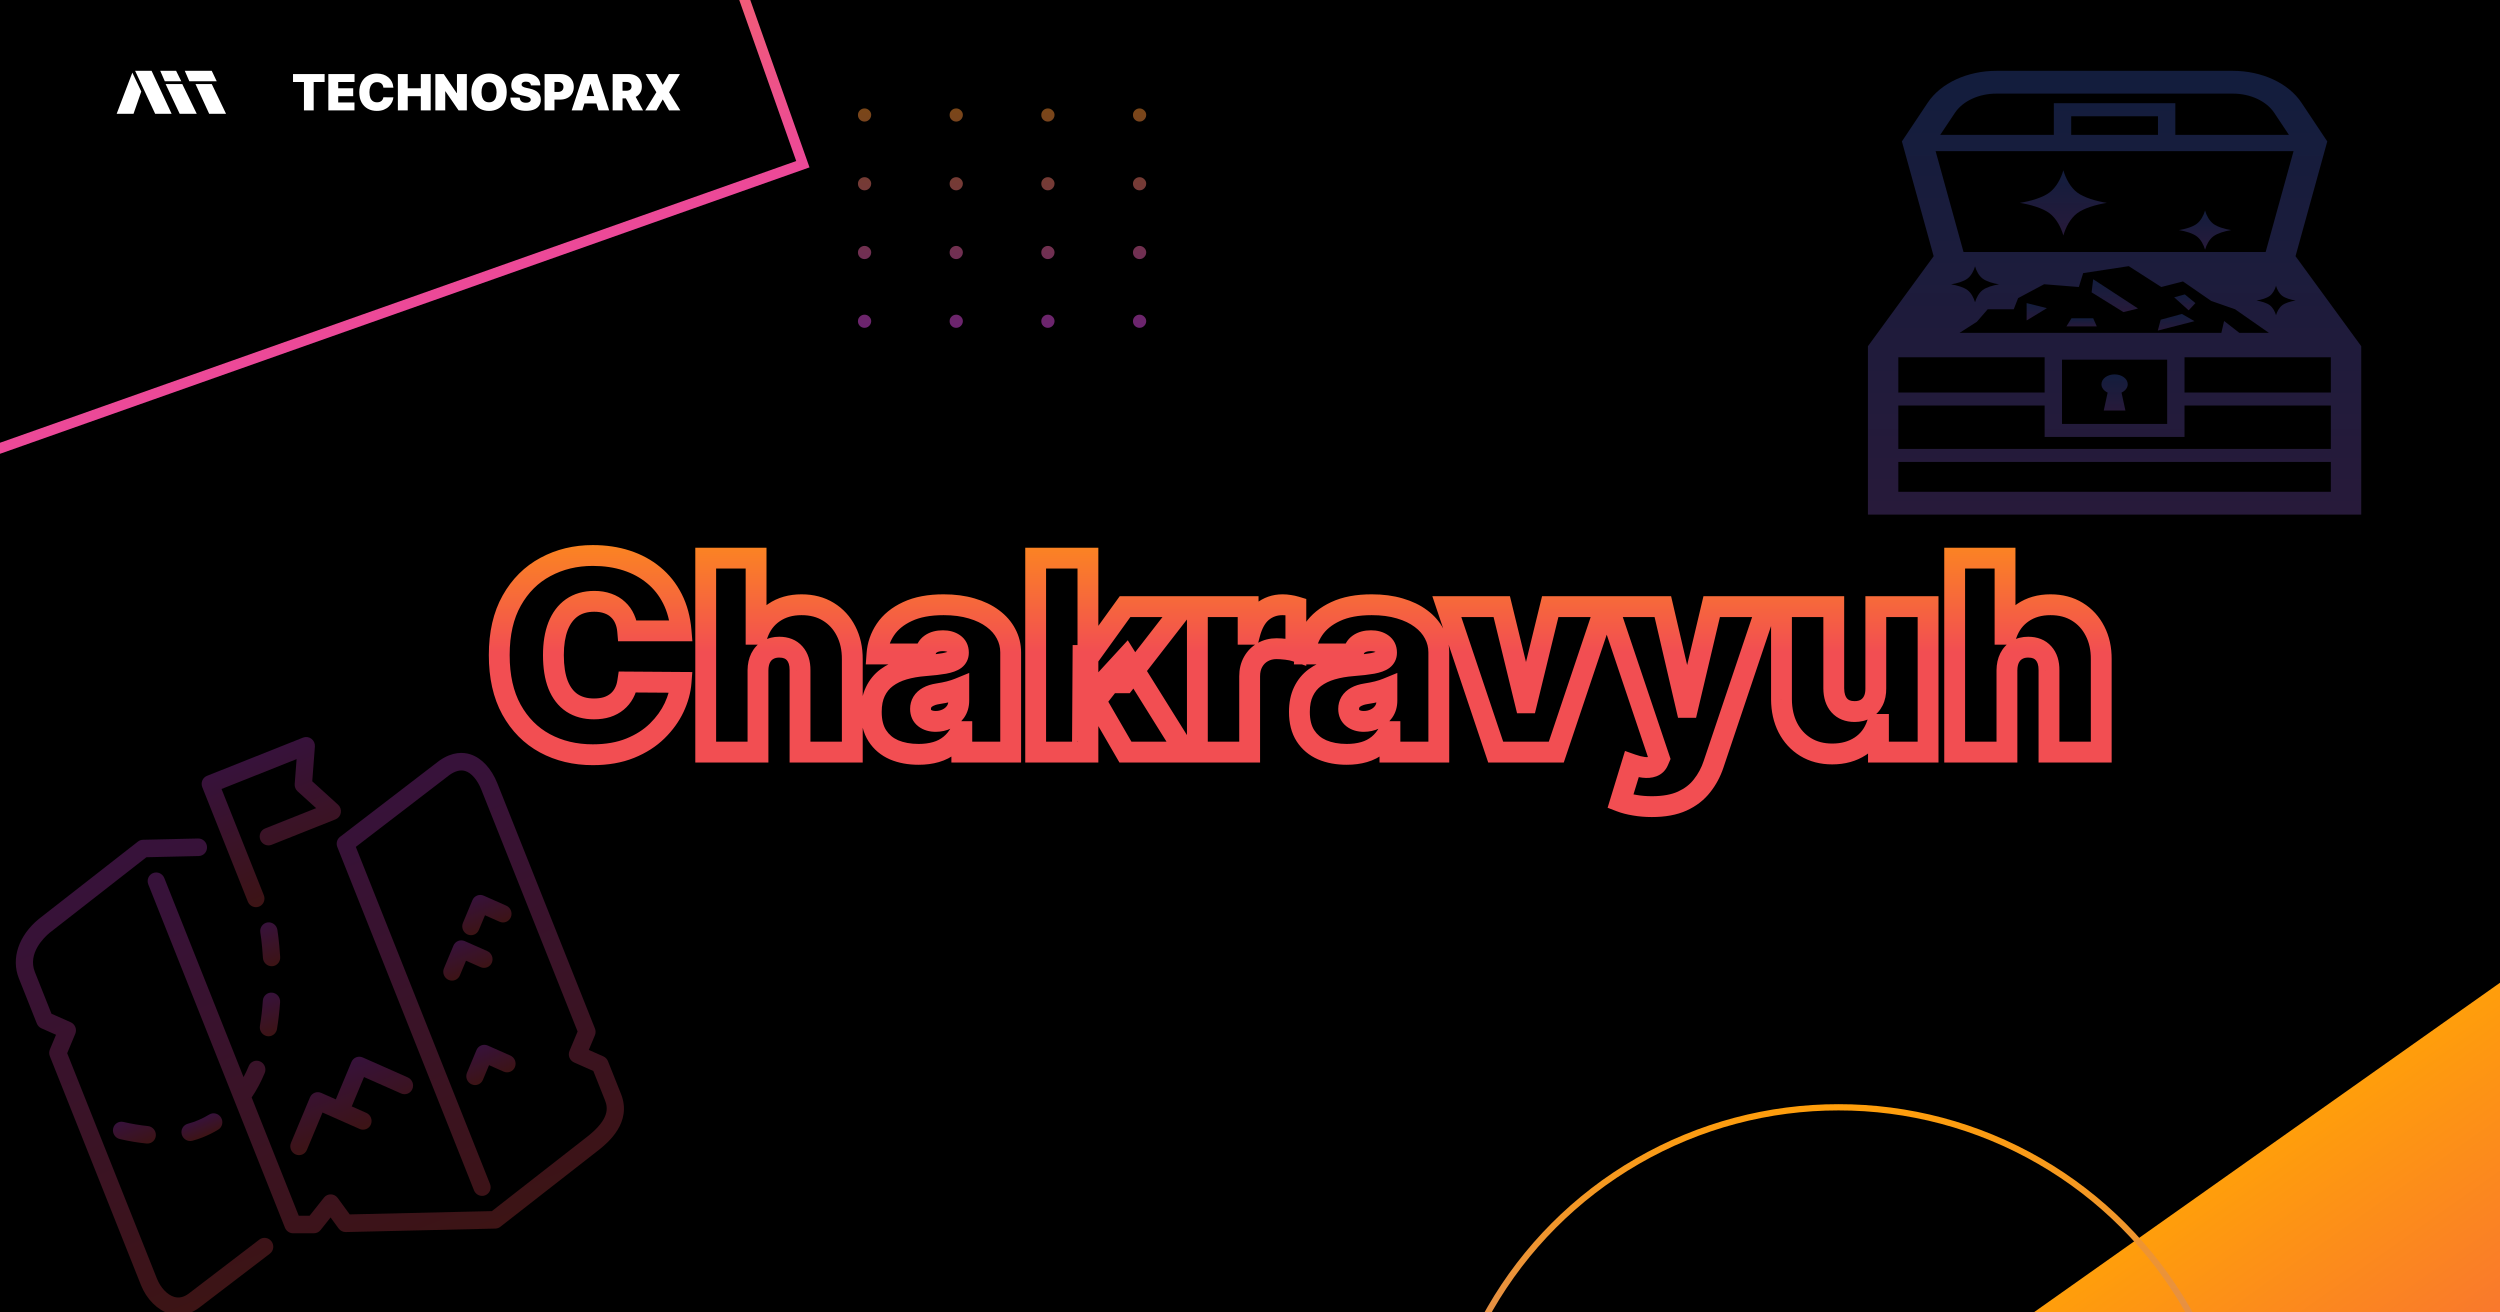 <svg width="1200" height="630" viewBox="0 0 1200 630" fill="none" xmlns="http://www.w3.org/2000/svg">
<rect x="0" y="0" width="1200" height="630" fill="#333333" stroke="none"/>
<g clip-path="url(#clip0_146_95)">
<rect width="1200" height="630" fill="black"/>
<rect x="-427.809" y="-32.484" width="729.486" height="376.173" transform="rotate(-19.485 -427.809 -32.484)" stroke="url(#paint0_linear_146_95)" stroke-width="5"/>
<rect x="883" y="695.827" width="580" height="273.616" transform="rotate(-35.26 883 695.827)" fill="url(#paint1_linear_146_95)"/>
<circle cx="882.5" cy="724.5" r="193" stroke="url(#paint2_linear_146_95)" stroke-width="3"/>
<path opacity="0.49" d="M415 58.364C414.121 58.364 413.367 58.057 412.739 57.443C412.117 56.822 411.811 56.068 411.818 55.182C411.811 54.318 412.117 53.58 412.739 52.966C413.367 52.352 414.121 52.045 415 52.045C415.833 52.045 416.568 52.352 417.205 52.966C417.848 53.58 418.174 54.318 418.182 55.182C418.174 55.773 418.019 56.311 417.716 56.795C417.42 57.273 417.034 57.655 416.557 57.943C416.08 58.224 415.561 58.364 415 58.364ZM459.003 58.364C458.124 58.364 457.37 58.057 456.741 57.443C456.12 56.822 455.813 56.068 455.821 55.182C455.813 54.318 456.12 53.58 456.741 52.966C457.37 52.352 458.124 52.045 459.003 52.045C459.836 52.045 460.571 52.352 461.207 52.966C461.851 53.58 462.177 54.318 462.184 55.182C462.177 55.773 462.021 56.311 461.718 56.795C461.423 57.273 461.037 57.655 460.559 57.943C460.082 58.224 459.563 58.364 459.003 58.364ZM503.005 58.364C502.126 58.364 501.372 58.057 500.744 57.443C500.122 56.822 499.816 56.068 499.823 55.182C499.816 54.318 500.122 53.58 500.744 52.966C501.372 52.352 502.126 52.045 503.005 52.045C503.838 52.045 504.573 52.352 505.21 52.966C505.853 53.58 506.179 54.318 506.187 55.182C506.179 55.773 506.024 56.311 505.721 56.795C505.425 57.273 505.039 57.655 504.562 57.943C504.085 58.224 503.566 58.364 503.005 58.364ZM547.008 58.364C546.129 58.364 545.375 58.057 544.746 57.443C544.125 56.822 543.818 56.068 543.826 55.182C543.818 54.318 544.125 53.58 544.746 52.966C545.375 52.352 546.129 52.045 547.008 52.045C547.841 52.045 548.576 52.352 549.212 52.966C549.856 53.58 550.182 54.318 550.189 55.182C550.182 55.773 550.026 56.311 549.723 56.795C549.428 57.273 549.042 57.655 548.564 57.943C548.087 58.224 547.568 58.364 547.008 58.364ZM415 91.364C414.121 91.364 413.367 91.057 412.739 90.443C412.117 89.822 411.811 89.068 411.818 88.182C411.811 87.318 412.117 86.579 412.739 85.966C413.367 85.352 414.121 85.046 415 85.046C415.833 85.046 416.568 85.352 417.205 85.966C417.848 86.579 418.174 87.318 418.182 88.182C418.174 88.773 418.019 89.311 417.716 89.796C417.42 90.273 417.034 90.655 416.557 90.943C416.08 91.224 415.561 91.364 415 91.364ZM459.003 91.364C458.124 91.364 457.37 91.057 456.741 90.443C456.12 89.822 455.813 89.068 455.821 88.182C455.813 87.318 456.12 86.579 456.741 85.966C457.37 85.352 458.124 85.046 459.003 85.046C459.836 85.046 460.571 85.352 461.207 85.966C461.851 86.579 462.177 87.318 462.184 88.182C462.177 88.773 462.021 89.311 461.718 89.796C461.423 90.273 461.037 90.655 460.559 90.943C460.082 91.224 459.563 91.364 459.003 91.364ZM503.005 91.364C502.126 91.364 501.372 91.057 500.744 90.443C500.122 89.822 499.816 89.068 499.823 88.182C499.816 87.318 500.122 86.579 500.744 85.966C501.372 85.352 502.126 85.046 503.005 85.046C503.838 85.046 504.573 85.352 505.21 85.966C505.853 86.579 506.179 87.318 506.187 88.182C506.179 88.773 506.024 89.311 505.721 89.796C505.425 90.273 505.039 90.655 504.562 90.943C504.085 91.224 503.566 91.364 503.005 91.364ZM547.008 91.364C546.129 91.364 545.375 91.057 544.746 90.443C544.125 89.822 543.818 89.068 543.826 88.182C543.818 87.318 544.125 86.579 544.746 85.966C545.375 85.352 546.129 85.046 547.008 85.046C547.841 85.046 548.576 85.352 549.212 85.966C549.856 86.579 550.182 87.318 550.189 88.182C550.182 88.773 550.026 89.311 549.723 89.796C549.428 90.273 549.042 90.655 548.564 90.943C548.087 91.224 547.568 91.364 547.008 91.364ZM415 124.364C414.121 124.364 413.367 124.057 412.739 123.443C412.117 122.822 411.811 122.068 411.818 121.182C411.811 120.318 412.117 119.58 412.739 118.966C413.367 118.352 414.121 118.045 415 118.045C415.833 118.045 416.568 118.352 417.205 118.966C417.848 119.58 418.174 120.318 418.182 121.182C418.174 121.773 418.019 122.311 417.716 122.795C417.42 123.273 417.034 123.655 416.557 123.943C416.08 124.223 415.561 124.364 415 124.364ZM459.003 124.364C458.124 124.364 457.37 124.057 456.741 123.443C456.12 122.822 455.813 122.068 455.821 121.182C455.813 120.318 456.12 119.58 456.741 118.966C457.37 118.352 458.124 118.045 459.003 118.045C459.836 118.045 460.571 118.352 461.207 118.966C461.851 119.58 462.177 120.318 462.184 121.182C462.177 121.773 462.021 122.311 461.718 122.795C461.423 123.273 461.037 123.655 460.559 123.943C460.082 124.223 459.563 124.364 459.003 124.364ZM503.005 124.364C502.126 124.364 501.372 124.057 500.744 123.443C500.122 122.822 499.816 122.068 499.823 121.182C499.816 120.318 500.122 119.58 500.744 118.966C501.372 118.352 502.126 118.045 503.005 118.045C503.838 118.045 504.573 118.352 505.21 118.966C505.853 119.58 506.179 120.318 506.187 121.182C506.179 121.773 506.024 122.311 505.721 122.795C505.425 123.273 505.039 123.655 504.562 123.943C504.085 124.223 503.566 124.364 503.005 124.364ZM547.008 124.364C546.129 124.364 545.375 124.057 544.746 123.443C544.125 122.822 543.818 122.068 543.826 121.182C543.818 120.318 544.125 119.58 544.746 118.966C545.375 118.352 546.129 118.045 547.008 118.045C547.841 118.045 548.576 118.352 549.212 118.966C549.856 119.58 550.182 120.318 550.189 121.182C550.182 121.773 550.026 122.311 549.723 122.795C549.428 123.273 549.042 123.655 548.564 123.943C548.087 124.223 547.568 124.364 547.008 124.364ZM415 157.364C414.121 157.364 413.367 157.057 412.739 156.443C412.117 155.822 411.811 155.068 411.818 154.182C411.811 153.318 412.117 152.58 412.739 151.966C413.367 151.352 414.121 151.045 415 151.045C415.833 151.045 416.568 151.352 417.205 151.966C417.848 152.58 418.174 153.318 418.182 154.182C418.174 154.773 418.019 155.311 417.716 155.795C417.42 156.273 417.034 156.655 416.557 156.943C416.08 157.223 415.561 157.364 415 157.364ZM459.003 157.364C458.124 157.364 457.37 157.057 456.741 156.443C456.12 155.822 455.813 155.068 455.821 154.182C455.813 153.318 456.12 152.58 456.741 151.966C457.37 151.352 458.124 151.045 459.003 151.045C459.836 151.045 460.571 151.352 461.207 151.966C461.851 152.58 462.177 153.318 462.184 154.182C462.177 154.773 462.021 155.311 461.718 155.795C461.423 156.273 461.037 156.655 460.559 156.943C460.082 157.223 459.563 157.364 459.003 157.364ZM503.005 157.364C502.126 157.364 501.372 157.057 500.744 156.443C500.122 155.822 499.816 155.068 499.823 154.182C499.816 153.318 500.122 152.58 500.744 151.966C501.372 151.352 502.126 151.045 503.005 151.045C503.838 151.045 504.573 151.352 505.21 151.966C505.853 152.58 506.179 153.318 506.187 154.182C506.179 154.773 506.024 155.311 505.721 155.795C505.425 156.273 505.039 156.655 504.562 156.943C504.085 157.223 503.566 157.364 503.005 157.364ZM547.008 157.364C546.129 157.364 545.375 157.057 544.746 156.443C544.125 155.822 543.818 155.068 543.826 154.182C543.818 153.318 544.125 152.58 544.746 151.966C545.375 151.352 546.129 151.045 547.008 151.045C547.841 151.045 548.576 151.352 549.212 151.966C549.856 152.58 550.182 153.318 550.189 154.182C550.182 154.773 550.026 155.311 549.723 155.795C549.428 156.273 549.042 156.655 548.564 156.943C548.087 157.223 547.568 157.364 547.008 157.364Z" fill="url(#paint3_linear_146_95)"/>
<mask id="path-5-outside-1_146_95" maskUnits="userSpaceOnUse" x="234" y="261" width="780" height="132" fill="black">
<rect fill="white" x="234" y="261" width="780" height="132"/>
<path d="M326.909 302.818H301.273C301.091 300.697 300.606 298.773 299.818 297.045C299.061 295.318 298 293.833 296.636 292.591C295.303 291.318 293.682 290.348 291.773 289.682C289.864 288.985 287.697 288.636 285.273 288.636C281.03 288.636 277.439 289.667 274.5 291.727C271.591 293.788 269.379 296.742 267.864 300.591C266.379 304.439 265.636 309.061 265.636 314.455C265.636 320.152 266.394 324.924 267.909 328.773C269.455 332.591 271.682 335.47 274.591 337.409C277.5 339.318 281 340.273 285.091 340.273C287.424 340.273 289.515 339.985 291.364 339.409C293.212 338.803 294.818 337.939 296.182 336.818C297.545 335.697 298.652 334.348 299.5 332.773C300.379 331.167 300.97 329.364 301.273 327.364L326.909 327.545C326.606 331.485 325.5 335.5 323.591 339.591C321.682 343.652 318.97 347.409 315.455 350.864C311.97 354.288 307.652 357.045 302.5 359.136C297.348 361.227 291.364 362.273 284.545 362.273C276 362.273 268.333 360.439 261.545 356.773C254.788 353.106 249.439 347.712 245.5 340.591C241.591 333.47 239.636 324.758 239.636 314.455C239.636 304.091 241.636 295.364 245.636 288.273C249.636 281.152 255.03 275.773 261.818 272.136C268.606 268.47 276.182 266.636 284.545 266.636C290.424 266.636 295.833 267.439 300.773 269.045C305.712 270.652 310.045 273 313.773 276.091C317.5 279.152 320.5 282.924 322.773 287.409C325.045 291.894 326.424 297.03 326.909 302.818ZM363.83 321.727V361H338.739V267.909H362.92V304.455H363.648C365.223 300 367.845 296.53 371.511 294.045C375.178 291.53 379.587 290.273 384.739 290.273C389.678 290.273 393.966 291.394 397.602 293.636C401.269 295.879 404.102 298.97 406.102 302.909C408.133 306.848 409.133 311.364 409.102 316.455V361H384.011V321.727C384.042 318.273 383.178 315.561 381.42 313.591C379.693 311.621 377.223 310.636 374.011 310.636C371.981 310.636 370.193 311.091 368.648 312C367.133 312.879 365.951 314.152 365.102 315.818C364.284 317.455 363.86 319.424 363.83 321.727ZM440.943 362.091C436.489 362.091 432.549 361.364 429.125 359.909C425.731 358.424 423.064 356.182 421.125 353.182C419.186 350.182 418.216 346.364 418.216 341.727C418.216 337.909 418.867 334.652 420.17 331.955C421.473 329.227 423.292 327 425.625 325.273C427.958 323.545 430.67 322.227 433.761 321.318C436.883 320.409 440.246 319.818 443.852 319.545C447.761 319.242 450.898 318.879 453.261 318.455C455.655 318 457.383 317.379 458.443 316.591C459.504 315.773 460.034 314.697 460.034 313.364V313.182C460.034 311.364 459.337 309.97 457.943 309C456.549 308.03 454.761 307.545 452.58 307.545C450.186 307.545 448.231 308.076 446.716 309.136C445.231 310.167 444.337 311.758 444.034 313.909H420.943C421.246 309.667 422.595 305.758 424.989 302.182C427.413 298.576 430.943 295.697 435.58 293.545C440.216 291.364 446.004 290.273 452.943 290.273C457.943 290.273 462.428 290.864 466.398 292.045C470.367 293.197 473.746 294.818 476.534 296.909C479.322 298.97 481.443 301.394 482.898 304.182C484.383 306.939 485.125 309.939 485.125 313.182V361H461.67V351.182H461.125C459.731 353.788 458.034 355.894 456.034 357.5C454.064 359.106 451.807 360.273 449.261 361C446.746 361.727 443.973 362.091 440.943 362.091ZM449.125 346.273C451.034 346.273 452.822 345.879 454.489 345.091C456.186 344.303 457.564 343.167 458.625 341.682C459.686 340.197 460.216 338.394 460.216 336.273V330.455C459.549 330.727 458.837 330.985 458.08 331.227C457.352 331.47 456.564 331.697 455.716 331.909C454.898 332.121 454.019 332.318 453.08 332.5C452.17 332.682 451.216 332.848 450.216 333C448.277 333.303 446.686 333.803 445.443 334.5C444.231 335.167 443.322 336 442.716 337C442.14 337.97 441.852 339.061 441.852 340.273C441.852 342.212 442.534 343.697 443.898 344.727C445.261 345.758 447.004 346.273 449.125 346.273ZM519.659 344.455L519.841 314.636H523.114L540.023 291.182H568.205L539.841 327.727H532.75L519.659 344.455ZM497.114 361V267.909H522.205V361H497.114ZM540.205 361L524.205 333.364L540.568 315.545L568.932 361H540.205ZM574.739 361V291.182H599.102V304.455H599.83C601.102 299.545 603.117 295.955 605.875 293.682C608.663 291.409 611.92 290.273 615.648 290.273C616.739 290.273 617.814 290.364 618.875 290.545C619.966 290.697 621.011 290.924 622.011 291.227V312.636C620.769 312.212 619.239 311.894 617.42 311.682C615.602 311.47 614.042 311.364 612.739 311.364C610.284 311.364 608.072 311.924 606.102 313.045C604.163 314.136 602.633 315.682 601.511 317.682C600.39 319.652 599.83 321.97 599.83 324.636V361H574.739ZM646.443 362.091C641.989 362.091 638.049 361.364 634.625 359.909C631.231 358.424 628.564 356.182 626.625 353.182C624.686 350.182 623.716 346.364 623.716 341.727C623.716 337.909 624.367 334.652 625.67 331.955C626.973 329.227 628.792 327 631.125 325.273C633.458 323.545 636.17 322.227 639.261 321.318C642.383 320.409 645.746 319.818 649.352 319.545C653.261 319.242 656.398 318.879 658.761 318.455C661.155 318 662.883 317.379 663.943 316.591C665.004 315.773 665.534 314.697 665.534 313.364V313.182C665.534 311.364 664.837 309.97 663.443 309C662.049 308.03 660.261 307.545 658.08 307.545C655.686 307.545 653.731 308.076 652.216 309.136C650.731 310.167 649.837 311.758 649.534 313.909H626.443C626.746 309.667 628.095 305.758 630.489 302.182C632.913 298.576 636.443 295.697 641.08 293.545C645.716 291.364 651.504 290.273 658.443 290.273C663.443 290.273 667.928 290.864 671.898 292.045C675.867 293.197 679.246 294.818 682.034 296.909C684.822 298.97 686.943 301.394 688.398 304.182C689.883 306.939 690.625 309.939 690.625 313.182V361H667.17V351.182H666.625C665.231 353.788 663.534 355.894 661.534 357.5C659.564 359.106 657.307 360.273 654.761 361C652.246 361.727 649.473 362.091 646.443 362.091ZM654.625 346.273C656.534 346.273 658.322 345.879 659.989 345.091C661.686 344.303 663.064 343.167 664.125 341.682C665.186 340.197 665.716 338.394 665.716 336.273V330.455C665.049 330.727 664.337 330.985 663.58 331.227C662.852 331.47 662.064 331.697 661.216 331.909C660.398 332.121 659.519 332.318 658.58 332.5C657.67 332.682 656.716 332.848 655.716 333C653.777 333.303 652.186 333.803 650.943 334.5C649.731 335.167 648.822 336 648.216 337C647.64 337.97 647.352 339.061 647.352 340.273C647.352 342.212 648.034 343.697 649.398 344.727C650.761 345.758 652.504 346.273 654.625 346.273ZM770.477 291.182L747.023 361H717.932L694.477 291.182H720.841L732.114 337.364H732.841L744.114 291.182H770.477ZM792.886 387.182C790.008 387.182 787.265 386.955 784.659 386.5C782.053 386.076 779.765 385.485 777.795 384.727L783.25 366.909C785.311 367.636 787.189 368.106 788.886 368.318C790.614 368.53 792.083 368.409 793.295 367.955C794.538 367.5 795.432 366.636 795.977 365.364L796.523 364.091L771.977 291.182H798.159L809.432 339.545H810.159L821.614 291.182H847.977L822.523 366.818C821.25 370.667 819.402 374.121 816.977 377.182C814.583 380.273 811.432 382.712 807.523 384.5C803.614 386.288 798.735 387.182 792.886 387.182ZM900.386 330.455V291.182H925.477V361H901.659V347.727H900.932C899.417 352.182 896.765 355.667 892.977 358.182C889.189 360.667 884.689 361.909 879.477 361.909C874.598 361.909 870.326 360.788 866.659 358.545C863.023 356.303 860.189 353.212 858.159 349.273C856.159 345.333 855.144 340.818 855.114 335.727V291.182H880.205V330.455C880.235 333.909 881.114 336.621 882.841 338.591C884.598 340.561 887.053 341.545 890.205 341.545C892.295 341.545 894.098 341.106 895.614 340.227C897.159 339.318 898.341 338.045 899.159 336.409C900.008 334.742 900.417 332.758 900.386 330.455ZM963.33 321.727V361H938.239V267.909H962.42V304.455H963.148C964.723 300 967.345 296.53 971.011 294.045C974.678 291.53 979.087 290.273 984.239 290.273C989.178 290.273 993.466 291.394 997.102 293.636C1000.77 295.879 1003.6 298.97 1005.6 302.909C1007.63 306.848 1008.63 311.364 1008.6 316.455V361H983.511V321.727C983.542 318.273 982.678 315.561 980.92 313.591C979.193 311.621 976.723 310.636 973.511 310.636C971.481 310.636 969.693 311.091 968.148 312C966.633 312.879 965.451 314.152 964.602 315.818C963.784 317.455 963.36 319.424 963.33 321.727Z"/>
</mask>
<path d="M326.909 302.818V307.818H332.345L331.892 302.401L326.909 302.818ZM301.273 302.818L296.291 303.245L296.683 307.818H301.273V302.818ZM299.818 297.045L295.239 299.054L295.254 299.087L295.269 299.12L299.818 297.045ZM296.636 292.591L293.184 296.208L293.226 296.248L293.269 296.287L296.636 292.591ZM291.773 289.682L290.058 294.379L290.091 294.391L290.124 294.402L291.773 289.682ZM274.5 291.727L271.63 287.633L271.62 287.64L271.61 287.647L274.5 291.727ZM267.864 300.591L263.211 298.759L263.205 298.775L263.199 298.791L267.864 300.591ZM267.909 328.773L263.257 330.604L263.265 330.627L263.274 330.649L267.909 328.773ZM274.591 337.409L271.817 341.569L271.832 341.579L271.848 341.589L274.591 337.409ZM291.364 339.409L292.851 344.183L292.886 344.172L292.921 344.16L291.364 339.409ZM296.182 336.818L299.357 340.68L299.357 340.68L296.182 336.818ZM299.5 332.773L295.114 330.373L295.106 330.387L295.098 330.402L299.5 332.773ZM301.273 327.364L301.308 322.364L296.978 322.333L296.329 326.615L301.273 327.364ZM326.909 327.545L331.894 327.929L332.306 322.584L326.945 322.546L326.909 327.545ZM323.591 339.591L328.116 341.718L328.119 341.712L328.122 341.705L323.591 339.591ZM315.455 350.864L318.959 354.43L318.959 354.43L315.455 350.864ZM302.5 359.136L300.62 354.503L302.5 359.136ZM261.545 356.773L259.161 361.167L259.169 361.172L261.545 356.773ZM245.5 340.591L241.117 342.997L241.121 343.004L241.125 343.011L245.5 340.591ZM245.636 288.273L249.991 290.729L249.996 290.721L245.636 288.273ZM261.818 272.136L264.179 276.544L264.187 276.54L264.195 276.536L261.818 272.136ZM300.773 269.045L302.319 264.29V264.29L300.773 269.045ZM313.773 276.091L310.581 279.94L310.59 279.947L310.6 279.955L313.773 276.091ZM322.773 287.409L318.313 289.669V289.669L322.773 287.409ZM326.909 297.818H301.273V307.818H326.909V297.818ZM306.254 302.391C306.03 299.769 305.42 297.277 304.367 294.97L295.269 299.12C295.793 300.268 296.152 301.625 296.291 303.245L306.254 302.391ZM304.397 295.037C303.365 292.683 301.897 290.62 300.004 288.895L293.269 296.287C294.103 297.047 294.756 297.953 295.239 299.054L304.397 295.037ZM300.089 288.974C298.191 287.163 295.937 285.84 293.421 284.961L290.124 294.402C291.426 294.857 292.415 295.473 293.184 296.208L300.089 288.974ZM293.487 284.985C290.934 284.053 288.172 283.636 285.273 283.636V293.636C287.222 293.636 288.793 293.917 290.058 294.379L293.487 284.985ZM285.273 283.636C280.195 283.636 275.554 284.882 271.63 287.633L277.37 295.821C279.324 294.451 281.866 293.636 285.273 293.636V283.636ZM271.61 287.647C267.786 290.355 265.024 294.154 263.211 298.759L272.516 302.423C273.733 299.331 275.395 297.22 277.39 295.807L271.61 287.647ZM263.199 298.791C261.436 303.36 260.636 308.625 260.636 314.455H270.636C270.636 309.497 271.322 305.518 272.528 302.391L263.199 298.791ZM260.636 314.455C260.636 320.558 261.443 325.998 263.257 330.604L272.562 326.941C271.345 323.851 270.636 319.745 270.636 314.455H260.636ZM263.274 330.649C265.128 335.228 267.932 338.979 271.817 341.569L277.364 333.249C275.431 331.96 273.781 329.954 272.544 326.897L263.274 330.649ZM271.848 341.589C275.706 344.122 280.2 345.273 285.091 345.273V335.273C281.8 335.273 279.294 334.515 277.334 333.229L271.848 341.589ZM285.091 345.273C287.829 345.273 290.434 344.936 292.851 344.183L289.877 334.635C288.597 335.034 287.02 335.273 285.091 335.273V345.273ZM292.921 344.16C295.3 343.381 297.468 342.234 299.357 340.68L293.006 332.956C292.169 333.645 291.125 334.226 289.806 334.658L292.921 344.16ZM299.357 340.68C301.23 339.141 302.75 337.283 303.902 335.143L295.098 330.402C294.553 331.414 293.861 332.253 293.006 332.956L299.357 340.68ZM303.886 335.173C305.074 333.002 305.835 330.631 306.216 328.113L296.329 326.615C296.105 328.096 295.684 329.331 295.114 330.373L303.886 335.173ZM301.237 332.364L326.874 332.545L326.945 322.546L301.308 322.364L301.237 332.364ZM321.924 327.162C321.673 330.423 320.751 333.854 319.06 337.476L328.122 341.705C330.249 337.146 331.539 332.547 331.894 327.929L321.924 327.162ZM319.066 337.464C317.433 340.938 315.084 344.217 311.95 347.297L318.959 354.43C322.855 350.601 325.931 346.365 328.116 341.718L319.066 337.464ZM311.95 347.297C308.992 350.204 305.248 352.625 300.62 354.503L304.38 363.769C310.055 361.466 314.948 358.371 318.959 354.43L311.95 347.297ZM300.62 354.503C296.184 356.304 290.861 357.273 284.545 357.273V367.273C291.867 367.273 298.513 366.151 304.38 363.769L300.62 354.503ZM284.545 357.273C276.739 357.273 269.904 355.605 263.922 352.374L259.169 361.172C266.763 365.274 275.261 367.273 284.545 367.273V357.273ZM263.93 352.378C258.061 349.193 253.381 344.508 249.875 338.171L241.125 343.011C245.498 350.916 251.515 357.019 259.161 361.167L263.93 352.378ZM249.883 338.185C246.473 331.973 244.636 324.137 244.636 314.455H234.636C234.636 325.378 236.709 334.966 241.117 342.997L249.883 338.185ZM244.636 314.455C244.636 304.721 246.514 296.893 249.991 290.729L241.281 285.816C236.758 293.835 234.636 303.46 234.636 314.455H244.636ZM249.996 290.721C253.559 284.377 258.282 279.703 264.179 276.544L259.457 267.729C251.779 271.842 245.713 277.926 241.277 285.824L249.996 290.721ZM264.195 276.536C270.192 273.296 276.94 271.636 284.545 271.636V261.636C275.424 261.636 267.02 263.644 259.442 267.737L264.195 276.536ZM284.545 271.636C289.967 271.636 294.848 272.377 299.227 273.8L302.319 264.29C296.819 262.502 290.881 261.636 284.545 261.636V271.636ZM299.227 273.8C303.609 275.225 307.375 277.281 310.581 279.94L316.964 272.242C312.716 268.719 307.815 266.078 302.319 264.29L299.227 273.8ZM310.6 279.955C313.769 282.557 316.34 285.776 318.313 289.669L327.233 285.149C324.66 280.073 321.231 275.746 316.946 272.227L310.6 279.955ZM318.313 289.669C320.253 293.497 321.487 297.991 321.927 303.236L331.892 302.401C331.361 296.069 329.838 290.291 327.233 285.149L318.313 289.669ZM363.83 321.727L358.83 321.661L358.83 321.694V321.727H363.83ZM363.83 361V366H368.83V361H363.83ZM338.739 361H333.739V366H338.739V361ZM338.739 267.909V262.909H333.739V267.909H338.739ZM362.92 267.909H367.92V262.909H362.92V267.909ZM362.92 304.455H357.92V309.455H362.92V304.455ZM363.648 304.455V309.455H367.183L368.361 306.122L363.648 304.455ZM371.511 294.045L374.316 298.185L374.328 298.177L374.34 298.169L371.511 294.045ZM397.602 293.636L394.978 297.892L394.986 297.897L394.994 297.902L397.602 293.636ZM406.102 302.909L401.644 305.173L401.651 305.186L401.658 305.2L406.102 302.909ZM409.102 316.455L404.102 316.425L404.102 316.44V316.455H409.102ZM409.102 361V366H414.102V361H409.102ZM384.011 361H379.011V366H384.011V361ZM384.011 321.727L379.012 321.683L379.011 321.705V321.727H384.011ZM381.42 313.591L377.661 316.888L377.675 316.904L377.69 316.92L381.42 313.591ZM368.648 312L371.156 316.325L371.17 316.317L371.183 316.31L368.648 312ZM365.102 315.818L360.646 313.55L360.638 313.566L360.63 313.582L365.102 315.818ZM358.83 321.727V361H368.83V321.727H358.83ZM363.83 356H338.739V366H363.83V356ZM343.739 361V267.909H333.739V361H343.739ZM338.739 272.909H362.92V262.909H338.739V272.909ZM357.92 267.909V304.455H367.92V267.909H357.92ZM362.92 309.455H363.648V299.455H362.92V309.455ZM368.361 306.122C369.606 302.603 371.594 300.029 374.316 298.185L368.706 289.906C364.095 293.031 360.841 297.397 358.934 302.787L368.361 306.122ZM374.34 298.169C377.047 296.311 380.432 295.273 384.739 295.273V285.273C378.742 285.273 373.309 286.749 368.683 289.922L374.34 298.169ZM384.739 295.273C388.899 295.273 392.247 296.208 394.978 297.892L400.227 289.381C395.685 286.58 390.457 285.273 384.739 285.273V295.273ZM394.994 297.902C397.847 299.647 400.051 302.035 401.644 305.173L410.561 300.646C408.154 295.905 404.691 292.11 400.211 289.371L394.994 297.902ZM401.658 305.2C403.267 308.322 404.129 312.02 404.102 316.425L414.102 316.484C414.137 310.707 412.998 305.375 410.547 300.618L401.658 305.2ZM404.102 316.455V361H414.102V316.455H404.102ZM409.102 356H384.011V366H409.102V356ZM389.011 361V321.727H379.011V361H389.011ZM389.011 321.771C389.049 317.467 387.965 313.416 385.151 310.262L377.69 316.92C378.391 317.705 379.034 319.079 379.012 321.683L389.011 321.771ZM385.18 310.294C382.293 307.002 378.31 305.636 374.011 305.636V315.636C376.137 315.636 377.094 316.241 377.661 316.888L385.18 310.294ZM374.011 305.636C371.21 305.636 368.524 306.272 366.113 307.69L371.183 316.31C371.862 315.91 372.752 315.636 374.011 315.636V305.636ZM366.139 307.675C363.733 309.07 361.901 311.085 360.646 313.55L369.558 318.087C370 317.218 370.532 316.687 371.156 316.325L366.139 307.675ZM360.63 313.582C359.399 316.044 358.868 318.794 358.83 321.661L368.829 321.793C368.852 320.054 369.169 318.865 369.574 318.054L360.63 313.582ZM429.125 359.909L427.121 364.49L427.145 364.501L427.17 364.511L429.125 359.909ZM421.125 353.182L416.926 355.896L421.125 353.182ZM420.17 331.955L424.673 334.13L424.677 334.12L424.682 334.11L420.17 331.955ZM425.625 325.273L428.6 329.291L425.625 325.273ZM433.761 321.318L432.363 316.518L432.351 316.521L433.761 321.318ZM443.852 319.545L444.229 324.531L444.239 324.53L443.852 319.545ZM453.261 318.455L454.145 323.376L454.169 323.371L454.194 323.367L453.261 318.455ZM458.443 316.591L461.425 320.605L461.461 320.578L461.497 320.55L458.443 316.591ZM457.943 309L455.088 313.105V313.105L457.943 309ZM446.716 309.136L449.566 313.244L449.575 313.238L449.583 313.233L446.716 309.136ZM444.034 313.909V318.909H448.379L448.985 314.606L444.034 313.909ZM420.943 313.909L415.956 313.553L415.573 318.909H420.943V313.909ZM424.989 302.182L420.839 299.392L420.834 299.4L424.989 302.182ZM435.58 293.545L437.684 298.081L437.696 298.075L437.709 298.07L435.58 293.545ZM466.398 292.045L464.971 296.838L464.988 296.843L465.005 296.848L466.398 292.045ZM476.534 296.909L473.534 300.909L473.548 300.92L473.562 300.93L476.534 296.909ZM482.898 304.182L478.465 306.495L478.48 306.524L478.495 306.552L482.898 304.182ZM485.125 361V366H490.125V361H485.125ZM461.67 361H456.67V366H461.67V361ZM461.67 351.182H466.67V346.182H461.67V351.182ZM461.125 351.182V346.182H458.129L456.716 348.824L461.125 351.182ZM456.034 357.5L452.903 353.601L452.889 353.613L452.874 353.625L456.034 357.5ZM449.261 361L447.888 356.192L447.88 356.195L447.872 356.197L449.261 361ZM454.489 345.091L452.383 340.556L452.367 340.563L452.352 340.571L454.489 345.091ZM458.625 341.682L454.556 338.776L458.625 341.682ZM460.216 330.455H465.216V323.007L458.323 325.827L460.216 330.455ZM458.08 331.227L456.556 326.465L456.527 326.474L456.498 326.484L458.08 331.227ZM455.716 331.909L454.503 327.058L454.482 327.064L454.461 327.069L455.716 331.909ZM453.08 332.5L452.129 327.591L452.114 327.594L452.099 327.597L453.08 332.5ZM450.216 333L449.467 328.056L449.455 328.058L449.444 328.06L450.216 333ZM445.443 334.5L447.853 338.881L447.871 338.871L447.889 338.861L445.443 334.5ZM442.716 337L438.44 334.408L438.428 334.428L438.417 334.447L442.716 337ZM443.898 344.727L446.912 340.738L443.898 344.727ZM440.943 357.091C437.03 357.091 433.776 356.453 431.08 355.307L427.17 364.511C431.322 366.275 435.947 367.091 440.943 367.091V357.091ZM431.129 355.328C428.599 354.221 426.71 352.612 425.324 350.467L416.926 355.896C419.419 359.752 422.863 362.627 427.121 364.49L431.129 355.328ZM425.324 350.467C424.042 348.485 423.216 345.683 423.216 341.727H413.216C413.216 347.044 414.329 351.879 416.926 355.896L425.324 350.467ZM423.216 341.727C423.216 338.462 423.774 335.988 424.673 334.13L415.668 329.779C413.96 333.315 413.216 337.356 413.216 341.727H423.216ZM424.682 334.11C425.648 332.089 426.951 330.512 428.6 329.291L422.65 321.254C419.633 323.488 417.299 326.366 415.659 329.799L424.682 334.11ZM428.6 329.291C430.413 327.95 432.583 326.877 435.172 326.115L432.351 316.521C428.758 317.578 425.504 319.141 422.65 321.254L428.6 329.291ZM435.16 326.119C437.913 325.317 440.931 324.781 444.229 324.531L443.475 314.56C439.561 314.856 435.852 315.501 432.363 316.518L435.16 326.119ZM444.239 324.53C448.225 324.222 451.547 323.842 454.145 323.376L452.378 313.533C450.249 313.915 447.298 314.263 443.466 314.56L444.239 324.53ZM454.194 323.367C456.806 322.871 459.44 322.079 461.425 320.605L455.462 312.577C455.462 312.577 455.406 312.618 455.267 312.688C455.13 312.758 454.932 312.845 454.66 312.943C454.109 313.141 453.346 313.349 452.329 313.542L454.194 323.367ZM461.497 320.55C463.778 318.79 465.034 316.255 465.034 313.364H455.034C455.034 313.364 455.034 313.32 455.052 313.24C455.069 313.159 455.101 313.062 455.152 312.96C455.202 312.857 455.259 312.774 455.311 312.713C455.361 312.653 455.394 312.629 455.389 312.632L461.497 320.55ZM465.034 313.364V313.182H455.034V313.364H465.034ZM465.034 313.182C465.034 309.863 463.644 306.875 460.799 304.895L455.088 313.105C455.134 313.137 455.135 313.144 455.113 313.12C455.103 313.108 455.09 313.092 455.076 313.071C455.062 313.051 455.05 313.03 455.039 313.009C455.029 312.988 455.022 312.971 455.019 312.961C455.015 312.95 455.015 312.949 455.017 312.958C455.021 312.977 455.034 313.047 455.034 313.182H465.034ZM460.799 304.895C458.356 303.197 455.492 302.545 452.58 302.545V312.545C454.031 312.545 454.742 312.864 455.088 313.105L460.799 304.895ZM452.58 302.545C449.46 302.545 446.421 303.24 443.849 305.04L449.583 313.233C450.041 312.912 450.911 312.545 452.58 312.545V302.545ZM443.866 305.028C441.007 307.012 439.538 309.983 439.083 313.212L448.985 314.606C449.136 313.533 449.455 313.321 449.566 313.244L443.866 305.028ZM444.034 308.909H420.943V318.909H444.034V308.909ZM425.93 314.265C426.171 310.901 427.227 307.826 429.143 304.963L420.834 299.4C417.962 303.689 416.322 308.433 415.956 313.553L425.93 314.265ZM429.138 304.971C430.969 302.248 433.728 299.917 437.684 298.081L433.475 289.01C428.158 291.477 423.857 294.904 420.839 299.392L429.138 304.971ZM437.709 298.07C441.487 296.292 446.493 295.273 452.943 295.273V285.273C445.515 285.273 438.945 286.436 433.451 289.021L437.709 298.07ZM452.943 295.273C457.557 295.273 461.549 295.819 464.971 296.838L467.824 287.253C463.308 285.909 458.33 285.273 452.943 285.273V295.273ZM465.005 296.848C468.5 297.861 471.31 299.241 473.534 300.909L479.534 292.909C476.183 290.396 472.235 288.532 467.791 287.243L465.005 296.848ZM473.562 300.93C475.803 302.586 477.396 304.446 478.465 306.495L487.331 301.869C485.49 298.342 482.841 295.353 479.506 292.888L473.562 300.93ZM478.495 306.552C479.574 308.555 480.125 310.737 480.125 313.182H490.125C490.125 309.142 489.191 305.324 487.3 301.811L478.495 306.552ZM480.125 313.182V361H490.125V313.182H480.125ZM485.125 356H461.67V366H485.125V356ZM466.67 361V351.182H456.67V361H466.67ZM461.67 346.182H461.125V356.182H461.67V346.182ZM456.716 348.824C455.592 350.925 454.304 352.477 452.903 353.601L459.165 361.399C461.764 359.311 463.87 356.651 465.534 353.54L456.716 348.824ZM452.874 353.625C451.453 354.784 449.808 355.644 447.888 356.192L450.635 365.808C453.805 364.902 456.676 363.428 459.194 361.375L452.874 353.625ZM447.872 356.197C445.873 356.775 443.576 357.091 440.943 357.091V367.091C444.371 367.091 447.619 366.68 450.65 365.803L447.872 356.197ZM449.125 351.273C451.746 351.273 454.267 350.726 456.626 349.611L452.352 340.571C451.377 341.031 450.322 341.273 449.125 341.273V351.273ZM456.594 349.626C459.055 348.484 461.117 346.795 462.694 344.588L454.556 338.776C454.011 339.539 453.317 340.122 452.383 340.556L456.594 349.626ZM462.694 344.588C464.454 342.123 465.216 339.261 465.216 336.273H455.216C455.216 337.527 454.917 338.271 454.556 338.776L462.694 344.588ZM465.216 336.273V330.455H455.216V336.273H465.216ZM458.323 325.827C457.789 326.045 457.201 326.259 456.556 326.465L459.603 335.989C460.473 335.711 461.309 335.409 462.109 335.082L458.323 325.827ZM456.498 326.484C455.908 326.681 455.244 326.873 454.503 327.058L456.929 336.76C457.884 336.521 458.797 336.259 459.661 335.971L456.498 326.484ZM454.461 327.069C453.756 327.252 452.98 327.427 452.129 327.591L454.03 337.409C455.058 337.21 456.04 336.99 456.971 336.749L454.461 327.069ZM452.099 327.597C451.273 327.762 450.396 327.916 449.467 328.056L450.965 337.944C452.036 337.781 453.068 337.601 454.06 337.403L452.099 327.597ZM449.444 328.06C447.123 328.423 444.914 329.064 442.997 330.139L447.889 338.861C448.457 338.542 449.43 338.183 450.988 337.94L449.444 328.06ZM443.034 330.119C441.195 331.13 439.577 332.532 438.44 334.408L446.992 339.592C447.067 339.468 447.268 339.203 447.853 338.881L443.034 330.119ZM438.417 334.447C437.348 336.247 436.852 338.232 436.852 340.273H446.852C446.852 339.889 446.932 339.692 447.015 339.553L438.417 334.447ZM436.852 340.273C436.852 343.538 438.089 346.605 440.884 348.717L446.912 340.738C446.874 340.71 446.871 340.701 446.882 340.715C446.894 340.73 446.904 340.746 446.908 340.754C446.918 340.777 446.852 340.655 446.852 340.273H436.852ZM440.884 348.717C443.307 350.547 446.183 351.273 449.125 351.273V341.273C447.825 341.273 447.216 340.968 446.912 340.738L440.884 348.717ZM519.659 344.455L514.659 344.424L514.57 359.07L523.597 347.536L519.659 344.455ZM519.841 314.636V309.636H514.871L514.841 314.606L519.841 314.636ZM523.114 314.636V319.636H525.673L527.17 317.56L523.114 314.636ZM540.023 291.182V286.182H537.464L535.967 288.258L540.023 291.182ZM568.205 291.182L572.154 294.247L578.414 286.182H568.205V291.182ZM539.841 327.727V332.727H542.29L543.791 330.793L539.841 327.727ZM532.75 327.727V322.727H530.314L528.812 324.646L532.75 327.727ZM497.114 361H492.114V366H497.114V361ZM497.114 267.909V262.909H492.114V267.909H497.114ZM522.205 267.909H527.205V262.909H522.205V267.909ZM522.205 361V366H527.205V361H522.205ZM540.205 361L535.877 363.505L537.322 366H540.205V361ZM524.205 333.364L520.522 329.982L518.036 332.688L519.877 335.869L524.205 333.364ZM540.568 315.545L544.81 312.899L541.331 307.323L536.886 312.163L540.568 315.545ZM568.932 361V366H577.945L573.174 358.353L568.932 361ZM524.659 344.485L524.841 314.667L514.841 314.606L514.659 344.424L524.659 344.485ZM519.841 319.636H523.114V309.636H519.841V319.636ZM527.17 317.56L544.079 294.106L535.967 288.258L519.058 311.712L527.17 317.56ZM540.023 296.182H568.205V286.182H540.023V296.182ZM564.255 288.116L535.891 324.662L543.791 330.793L572.154 294.247L564.255 288.116ZM539.841 322.727H532.75V332.727H539.841V322.727ZM528.812 324.646L515.722 341.373L523.597 347.536L536.688 330.809L528.812 324.646ZM502.114 361V267.909H492.114V361H502.114ZM497.114 272.909H522.205V262.909H497.114V272.909ZM517.205 267.909V361H527.205V267.909H517.205ZM522.205 356H497.114V366H522.205V356ZM544.532 358.495L528.532 330.858L519.877 335.869L535.877 363.505L544.532 358.495ZM527.887 336.746L544.251 318.927L536.886 312.163L520.522 329.982L527.887 336.746ZM536.326 318.192L564.69 363.647L573.174 358.353L544.81 312.899L536.326 318.192ZM568.932 356H540.205V366H568.932V356ZM574.739 361H569.739V366H574.739V361ZM574.739 291.182V286.182H569.739V291.182H574.739ZM599.102 291.182H604.102V286.182H599.102V291.182ZM599.102 304.455H594.102V309.455H599.102V304.455ZM599.83 304.455V309.455H603.699L604.67 305.709L599.83 304.455ZM605.875 293.682L602.716 289.806L602.705 289.815L602.695 289.823L605.875 293.682ZM618.875 290.545L618.03 295.474L618.108 295.487L618.187 295.498L618.875 290.545ZM622.011 291.227H627.011V287.518L623.461 286.442L622.011 291.227ZM622.011 312.636L620.396 317.368L627.011 319.627V312.636H622.011ZM617.42 311.682L618 306.715H618L617.42 311.682ZM606.102 313.045L608.554 317.403L608.565 317.397L608.576 317.391L606.102 313.045ZM601.511 317.682L605.857 320.155L605.865 320.141L605.873 320.127L601.511 317.682ZM599.83 361V366H604.83V361H599.83ZM579.739 361V291.182H569.739V361H579.739ZM574.739 296.182H599.102V286.182H574.739V296.182ZM594.102 291.182V304.455H604.102V291.182H594.102ZM599.102 309.455H599.83V299.455H599.102V309.455ZM604.67 305.709C605.785 301.407 607.389 298.913 609.055 297.54L602.695 289.823C598.846 292.996 596.42 297.683 594.99 303.2L604.67 305.709ZM609.034 297.557C610.895 296.04 613.026 295.273 615.648 295.273V285.273C610.815 285.273 606.43 286.778 602.716 289.806L609.034 297.557ZM615.648 295.273C616.459 295.273 617.252 295.34 618.03 295.474L619.72 285.617C618.376 285.387 617.018 285.273 615.648 285.273V295.273ZM618.187 295.498C619.034 295.616 619.824 295.789 620.561 296.012L623.461 286.442C622.199 286.06 620.898 285.778 619.563 285.593L618.187 295.498ZM617.011 291.227V312.636H627.011V291.227H617.011ZM623.627 307.905C621.946 307.331 620.044 306.954 618 306.715L616.841 316.648C618.433 316.834 619.592 317.094 620.396 317.368L623.627 307.905ZM618 306.715C616.06 306.489 614.295 306.364 612.739 306.364V316.364C613.788 316.364 615.145 316.45 616.841 316.648L618 306.715ZM612.739 306.364C609.491 306.364 606.414 307.115 603.629 308.7L608.576 317.391C609.73 316.734 611.077 316.364 612.739 316.364V306.364ZM603.651 308.688C600.886 310.243 598.706 312.461 597.15 315.237L605.873 320.127C606.559 318.902 607.44 318.03 608.554 317.403L603.651 308.688ZM597.166 315.208C595.546 318.055 594.83 321.256 594.83 324.636H604.83C604.83 322.683 605.235 321.248 605.857 320.155L597.166 315.208ZM594.83 324.636V361H604.83V324.636H594.83ZM599.83 356H574.739V366H599.83V356ZM634.625 359.909L632.621 364.49L632.645 364.501L632.67 364.511L634.625 359.909ZM626.625 353.182L622.426 355.896L626.625 353.182ZM625.67 331.955L630.173 334.13L630.177 334.12L630.182 334.11L625.67 331.955ZM631.125 325.273L634.1 329.291L631.125 325.273ZM639.261 321.318L637.863 316.518L637.851 316.521L639.261 321.318ZM649.352 319.545L649.729 324.531L649.739 324.53L649.352 319.545ZM658.761 318.455L659.645 323.376L659.669 323.371L659.694 323.367L658.761 318.455ZM663.943 316.591L666.925 320.605L666.961 320.578L666.997 320.55L663.943 316.591ZM663.443 309L660.588 313.105V313.105L663.443 309ZM652.216 309.136L655.066 313.244L655.075 313.238L655.083 313.233L652.216 309.136ZM649.534 313.909V318.909H653.879L654.485 314.606L649.534 313.909ZM626.443 313.909L621.456 313.553L621.073 318.909H626.443V313.909ZM630.489 302.182L626.339 299.392L626.334 299.4L630.489 302.182ZM641.08 293.545L643.184 298.081L643.196 298.075L643.209 298.07L641.08 293.545ZM671.898 292.045L670.471 296.838L670.488 296.843L670.505 296.848L671.898 292.045ZM682.034 296.909L679.034 300.909L679.048 300.92L679.062 300.93L682.034 296.909ZM688.398 304.182L683.965 306.495L683.98 306.524L683.995 306.552L688.398 304.182ZM690.625 361V366H695.625V361H690.625ZM667.17 361H662.17V366H667.17V361ZM667.17 351.182H672.17V346.182H667.17V351.182ZM666.625 351.182V346.182H663.629L662.216 348.824L666.625 351.182ZM661.534 357.5L658.403 353.601L658.389 353.613L658.374 353.625L661.534 357.5ZM654.761 361L653.388 356.192L653.38 356.195L653.372 356.197L654.761 361ZM659.989 345.091L657.883 340.556L657.867 340.563L657.852 340.571L659.989 345.091ZM664.125 341.682L660.056 338.776L664.125 341.682ZM665.716 330.455H670.716V323.007L663.823 325.827L665.716 330.455ZM663.58 331.227L662.056 326.465L662.027 326.474L661.998 326.484L663.58 331.227ZM661.216 331.909L660.003 327.058L659.982 327.064L659.961 327.069L661.216 331.909ZM658.58 332.5L657.629 327.591L657.614 327.594L657.599 327.597L658.58 332.5ZM655.716 333L654.967 328.056L654.955 328.058L654.944 328.06L655.716 333ZM650.943 334.5L653.353 338.881L653.371 338.871L653.389 338.861L650.943 334.5ZM648.216 337L643.94 334.408L643.928 334.428L643.917 334.447L648.216 337ZM649.398 344.727L652.412 340.738L649.398 344.727ZM646.443 357.091C642.53 357.091 639.276 356.453 636.58 355.307L632.67 364.511C636.822 366.275 641.447 367.091 646.443 367.091V357.091ZM636.629 355.328C634.099 354.221 632.21 352.612 630.824 350.467L622.426 355.896C624.919 359.752 628.363 362.627 632.621 364.49L636.629 355.328ZM630.824 350.467C629.542 348.485 628.716 345.683 628.716 341.727H618.716C618.716 347.044 619.829 351.879 622.426 355.896L630.824 350.467ZM628.716 341.727C628.716 338.462 629.274 335.988 630.173 334.13L621.168 329.779C619.46 333.315 618.716 337.356 618.716 341.727H628.716ZM630.182 334.11C631.148 332.089 632.451 330.512 634.1 329.291L628.15 321.254C625.133 323.488 622.799 326.366 621.159 329.799L630.182 334.11ZM634.1 329.291C635.913 327.95 638.083 326.877 640.672 326.115L637.851 316.521C634.258 317.578 631.004 319.141 628.15 321.254L634.1 329.291ZM640.66 326.119C643.413 325.317 646.431 324.781 649.729 324.531L648.975 314.56C645.061 314.856 641.352 315.501 637.863 316.518L640.66 326.119ZM649.739 324.53C653.725 324.222 657.047 323.842 659.645 323.376L657.878 313.533C655.749 313.915 652.798 314.263 648.966 314.56L649.739 324.53ZM659.694 323.367C662.306 322.871 664.94 322.079 666.925 320.605L660.962 312.577C660.962 312.577 660.906 312.618 660.767 312.688C660.63 312.758 660.432 312.845 660.16 312.943C659.609 313.141 658.846 313.349 657.829 313.542L659.694 323.367ZM666.997 320.55C669.278 318.79 670.534 316.255 670.534 313.364H660.534C660.534 313.364 660.534 313.32 660.552 313.24C660.569 313.159 660.601 313.062 660.652 312.96C660.702 312.857 660.759 312.774 660.811 312.713C660.861 312.653 660.894 312.629 660.889 312.632L666.997 320.55ZM670.534 313.364V313.182H660.534V313.364H670.534ZM670.534 313.182C670.534 309.863 669.144 306.875 666.298 304.895L660.588 313.105C660.634 313.137 660.635 313.144 660.613 313.12C660.603 313.108 660.59 313.092 660.576 313.071C660.562 313.051 660.55 313.03 660.539 313.009C660.529 312.988 660.522 312.971 660.519 312.961C660.515 312.95 660.515 312.949 660.517 312.958C660.521 312.977 660.534 313.047 660.534 313.182H670.534ZM666.298 304.895C663.856 303.197 660.992 302.545 658.08 302.545V312.545C659.531 312.545 660.242 312.864 660.588 313.105L666.298 304.895ZM658.08 302.545C654.96 302.545 651.921 303.24 649.349 305.04L655.083 313.233C655.541 312.912 656.411 312.545 658.08 312.545V302.545ZM649.366 305.028C646.507 307.012 645.038 309.983 644.583 313.212L654.485 314.606C654.636 313.533 654.955 313.321 655.066 313.244L649.366 305.028ZM649.534 308.909H626.443V318.909H649.534V308.909ZM631.43 314.265C631.671 310.901 632.727 307.826 634.643 304.963L626.334 299.4C623.462 303.689 621.822 308.433 621.456 313.553L631.43 314.265ZM634.638 304.971C636.469 302.248 639.228 299.917 643.184 298.081L638.975 289.01C633.658 291.477 629.357 294.904 626.339 299.392L634.638 304.971ZM643.209 298.07C646.987 296.292 651.993 295.273 658.443 295.273V285.273C651.015 285.273 644.445 286.436 638.951 289.021L643.209 298.07ZM658.443 295.273C663.057 295.273 667.049 295.819 670.471 296.838L673.324 287.253C668.808 285.909 663.83 285.273 658.443 285.273V295.273ZM670.505 296.848C674 297.861 676.81 299.241 679.034 300.909L685.034 292.909C681.683 290.396 677.735 288.532 673.291 287.243L670.505 296.848ZM679.062 300.93C681.303 302.586 682.896 304.446 683.965 306.495L692.831 301.869C690.99 298.342 688.341 295.353 685.006 292.888L679.062 300.93ZM683.995 306.552C685.074 308.555 685.625 310.737 685.625 313.182H695.625C695.625 309.142 694.691 305.324 692.8 301.811L683.995 306.552ZM685.625 313.182V361H695.625V313.182H685.625ZM690.625 356H667.17V366H690.625V356ZM672.17 361V351.182H662.17V361H672.17ZM667.17 346.182H666.625V356.182H667.17V346.182ZM662.216 348.824C661.092 350.925 659.804 352.477 658.403 353.601L664.665 361.399C667.264 359.311 669.37 356.651 671.034 353.54L662.216 348.824ZM658.374 353.625C656.953 354.784 655.308 355.644 653.388 356.192L656.135 365.808C659.305 364.902 662.176 363.428 664.694 361.375L658.374 353.625ZM653.372 356.197C651.373 356.775 649.076 357.091 646.443 357.091V367.091C649.871 367.091 653.119 366.68 656.15 365.803L653.372 356.197ZM654.625 351.273C657.246 351.273 659.767 350.726 662.126 349.611L657.852 340.571C656.877 341.031 655.822 341.273 654.625 341.273V351.273ZM662.094 349.626C664.555 348.484 666.617 346.795 668.194 344.588L660.056 338.776C659.511 339.539 658.817 340.122 657.883 340.556L662.094 349.626ZM668.194 344.588C669.954 342.123 670.716 339.261 670.716 336.273H660.716C660.716 337.527 660.417 338.271 660.056 338.776L668.194 344.588ZM670.716 336.273V330.455H660.716V336.273H670.716ZM663.823 325.827C663.289 326.045 662.701 326.259 662.056 326.465L665.103 335.989C665.973 335.711 666.809 335.409 667.609 335.082L663.823 325.827ZM661.998 326.484C661.408 326.681 660.744 326.873 660.003 327.058L662.429 336.76C663.384 336.521 664.297 336.259 665.161 335.971L661.998 326.484ZM659.961 327.069C659.256 327.252 658.48 327.427 657.629 327.591L659.53 337.409C660.558 337.21 661.54 336.99 662.471 336.749L659.961 327.069ZM657.599 327.597C656.773 327.762 655.896 327.916 654.967 328.056L656.465 337.944C657.536 337.781 658.568 337.601 659.56 337.403L657.599 327.597ZM654.944 328.06C652.623 328.423 650.414 329.064 648.497 330.139L653.389 338.861C653.957 338.542 654.93 338.183 656.488 337.94L654.944 328.06ZM648.534 330.119C646.695 331.13 645.077 332.532 643.94 334.408L652.492 339.592C652.567 339.468 652.768 339.203 653.353 338.881L648.534 330.119ZM643.917 334.447C642.848 336.247 642.352 338.232 642.352 340.273H652.352C652.352 339.889 652.432 339.692 652.515 339.553L643.917 334.447ZM642.352 340.273C642.352 343.538 643.589 346.605 646.384 348.717L652.412 340.738C652.374 340.71 652.371 340.701 652.382 340.715C652.394 340.73 652.404 340.746 652.408 340.754C652.418 340.777 652.352 340.655 652.352 340.273H642.352ZM646.384 348.717C648.807 350.547 651.683 351.273 654.625 351.273V341.273C653.325 341.273 652.716 340.968 652.412 340.738L646.384 348.717ZM770.477 291.182L775.217 292.774L777.432 286.182H770.477V291.182ZM747.023 361V366H750.618L751.762 362.592L747.023 361ZM717.932 361L713.192 362.592L714.337 366H717.932V361ZM694.477 291.182V286.182H687.523L689.738 292.774L694.477 291.182ZM720.841 291.182L725.698 289.996L724.767 286.182H720.841V291.182ZM732.114 337.364L727.256 338.549L728.187 342.364H732.114V337.364ZM732.841 337.364V342.364H736.767L737.698 338.549L732.841 337.364ZM744.114 291.182V286.182H740.187L739.256 289.996L744.114 291.182ZM765.738 289.59L742.283 359.408L751.762 362.592L775.217 292.774L765.738 289.59ZM747.023 356H717.932V366H747.023V356ZM722.672 359.408L699.217 289.59L689.738 292.774L713.192 362.592L722.672 359.408ZM694.477 296.182H720.841V286.182H694.477V296.182ZM715.984 292.367L727.256 338.549L736.971 336.178L725.698 289.996L715.984 292.367ZM732.114 342.364H732.841V332.364H732.114V342.364ZM737.698 338.549L748.971 292.367L739.256 289.996L727.984 336.178L737.698 338.549ZM744.114 296.182H770.477V286.182H744.114V296.182ZM784.659 386.5L785.518 381.574L785.49 381.57L785.462 381.565L784.659 386.5ZM777.795 384.727L773.014 383.264L771.65 387.721L776.001 389.394L777.795 384.727ZM783.25 366.909L784.914 362.194L779.996 360.458L778.469 365.446L783.25 366.909ZM788.886 368.318L788.266 373.28L788.277 373.281L788.886 368.318ZM793.295 367.955L791.578 363.259L791.559 363.266L791.54 363.273L793.295 367.955ZM795.977 365.364L800.573 367.333L795.977 365.364ZM796.523 364.091L801.118 366.061L801.871 364.305L801.261 362.496L796.523 364.091ZM771.977 291.182V286.182H765.018L767.239 292.777L771.977 291.182ZM798.159 291.182L803.029 290.047L802.128 286.182H798.159V291.182ZM809.432 339.545L804.562 340.68L805.463 344.545H809.432V339.545ZM810.159 339.545V344.545H814.113L815.024 340.698L810.159 339.545ZM821.614 291.182V286.182H817.66L816.748 290.029L821.614 291.182ZM847.977 291.182L852.716 292.777L854.936 286.182H847.977V291.182ZM822.523 366.818L817.784 365.223L817.78 365.236L817.776 365.248L822.523 366.818ZM816.977 377.182L813.058 374.077L813.041 374.099L813.024 374.12L816.977 377.182ZM807.523 384.5L805.443 379.953L807.523 384.5ZM792.886 382.182C790.271 382.182 787.817 381.975 785.518 381.574L783.8 391.426C786.713 391.934 789.745 392.182 792.886 392.182V382.182ZM785.462 381.565C783.115 381.183 781.172 380.669 779.59 380.061L776.001 389.394C778.359 390.301 780.991 390.969 783.856 391.435L785.462 381.565ZM782.576 386.191L788.031 368.373L778.469 365.446L773.014 383.264L782.576 386.191ZM781.586 371.624C783.896 372.44 786.131 373.013 788.266 373.28L789.507 363.357C788.248 363.199 786.725 362.833 784.914 362.194L781.586 371.624ZM788.277 373.281C790.54 373.559 792.87 373.454 795.051 372.636L791.54 363.273C791.296 363.364 790.687 363.502 789.496 363.355L788.277 373.281ZM795.013 372.65C797.616 371.698 799.513 369.806 800.573 367.333L791.382 363.394C791.36 363.445 791.348 363.459 791.356 363.448C791.365 363.435 791.387 363.406 791.424 363.37C791.461 363.334 791.501 363.304 791.536 363.282C791.571 363.26 791.589 363.255 791.578 363.259L795.013 372.65ZM800.573 367.333L801.118 366.061L791.927 362.121L791.382 363.394L800.573 367.333ZM801.261 362.496L776.716 289.587L767.239 292.777L791.784 365.686L801.261 362.496ZM771.977 296.182H798.159V286.182H771.977V296.182ZM793.29 292.317L804.562 340.68L814.301 338.41L803.029 290.047L793.29 292.317ZM809.432 344.545H810.159V334.545H809.432V344.545ZM815.024 340.698L826.479 292.334L816.748 290.029L805.294 338.393L815.024 340.698ZM821.614 296.182H847.977V286.182H821.614V296.182ZM843.238 289.587L817.784 365.223L827.262 368.413L852.716 292.777L843.238 289.587ZM817.776 365.248C816.68 368.562 815.105 371.493 813.058 374.077L820.897 380.286C823.698 376.749 825.82 372.771 827.27 368.388L817.776 365.248ZM813.024 374.12C811.173 376.51 808.691 378.467 805.443 379.953L809.602 389.047C814.172 386.957 817.993 384.036 820.93 380.243L813.024 374.12ZM805.443 379.953C802.377 381.355 798.261 382.182 792.886 382.182V392.182C799.208 392.182 804.85 391.221 809.602 389.047L805.443 379.953ZM900.386 330.455H895.386V330.487L895.387 330.52L900.386 330.455ZM900.386 291.182V286.182H895.386V291.182H900.386ZM925.477 291.182H930.477V286.182H925.477V291.182ZM925.477 361V366H930.477V361H925.477ZM901.659 361H896.659V366H901.659V361ZM901.659 347.727H906.659V342.727H901.659V347.727ZM900.932 347.727V342.727H897.351L896.198 346.117L900.932 347.727ZM892.977 358.182L895.72 362.363L895.732 362.355L895.743 362.347L892.977 358.182ZM866.659 358.545L864.035 362.801L864.043 362.806L864.05 362.811L866.659 358.545ZM858.159 349.273L853.701 351.536L853.708 351.55L853.715 351.563L858.159 349.273ZM855.114 335.727H850.114V335.742L850.114 335.757L855.114 335.727ZM855.114 291.182V286.182H850.114V291.182H855.114ZM880.205 291.182H885.205V286.182H880.205V291.182ZM880.205 330.455H875.205V330.476L875.205 330.498L880.205 330.455ZM882.841 338.591L879.082 341.888L879.096 341.904L879.11 341.92L882.841 338.591ZM895.614 340.227L898.122 344.552L898.135 344.545L898.149 344.537L895.614 340.227ZM899.159 336.409L894.703 334.141L894.695 334.157L894.687 334.173L899.159 336.409ZM905.386 330.455V291.182H895.386V330.455H905.386ZM900.386 296.182H925.477V286.182H900.386V296.182ZM920.477 291.182V361H930.477V291.182H920.477ZM925.477 356H901.659V366H925.477V356ZM906.659 361V347.727H896.659V361H906.659ZM901.659 342.727H900.932V352.727H901.659V342.727ZM896.198 346.117C895.025 349.565 893.045 352.135 890.211 354.016L895.743 362.347C900.485 359.199 903.808 354.798 905.665 349.337L896.198 346.117ZM890.235 354.001C887.379 355.874 883.865 356.909 879.477 356.909V366.909C885.513 366.909 891 365.459 895.72 362.363L890.235 354.001ZM879.477 356.909C875.392 356.909 872.047 355.98 869.268 354.28L864.05 362.811C868.604 365.596 873.805 366.909 879.477 366.909V356.909ZM869.284 354.29C866.451 352.543 864.234 350.145 862.604 346.982L853.715 351.563C856.145 356.279 859.594 360.063 864.035 362.801L869.284 354.29ZM862.617 347.009C861.019 343.861 860.14 340.13 860.114 335.698L850.114 335.757C850.148 341.506 851.299 346.806 853.701 351.536L862.617 347.009ZM860.114 335.727V291.182H850.114V335.727H860.114ZM855.114 296.182H880.205V286.182H855.114V296.182ZM875.205 291.182V330.455H885.205V291.182H875.205ZM875.205 330.498C875.242 334.763 876.342 338.763 879.082 341.888L886.6 335.294C885.885 334.479 885.228 333.055 885.204 330.411L875.205 330.498ZM879.11 341.92C882 345.159 885.93 346.545 890.205 346.545V336.545C888.176 336.545 887.197 335.963 886.572 335.262L879.11 341.92ZM890.205 346.545C893.005 346.545 895.709 345.952 898.122 344.552L893.105 335.902C892.488 336.26 891.586 336.545 890.205 336.545V346.545ZM898.149 344.537C900.544 343.128 902.391 341.127 903.631 338.645L894.687 334.173C894.291 334.964 893.774 335.509 893.079 335.918L898.149 344.537ZM903.615 338.678C904.907 336.14 905.424 333.318 905.386 330.389L895.387 330.52C895.409 332.198 895.108 333.345 894.703 334.141L903.615 338.678ZM963.33 321.727L958.33 321.661L958.33 321.694V321.727H963.33ZM963.33 361V366H968.33V361H963.33ZM938.239 361H933.239V366H938.239V361ZM938.239 267.909V262.909H933.239V267.909H938.239ZM962.42 267.909H967.42V262.909H962.42V267.909ZM962.42 304.455H957.42V309.455H962.42V304.455ZM963.148 304.455V309.455H966.683L967.862 306.122L963.148 304.455ZM971.011 294.045L973.816 298.185L973.828 298.177L973.84 298.169L971.011 294.045ZM997.102 293.636L994.478 297.892L994.486 297.897L994.494 297.902L997.102 293.636ZM1005.6 302.909L1001.14 305.173L1001.15 305.186L1001.16 305.2L1005.6 302.909ZM1008.6 316.455L1003.6 316.425L1003.6 316.44V316.455H1008.6ZM1008.6 361V366H1013.6V361H1008.6ZM983.511 361H978.511V366H983.511V361ZM983.511 321.727L978.512 321.683L978.511 321.705V321.727H983.511ZM980.92 313.591L977.161 316.888L977.175 316.904L977.19 316.92L980.92 313.591ZM968.148 312L970.656 316.325L970.67 316.317L970.683 316.31L968.148 312ZM964.602 315.818L960.146 313.55L960.138 313.566L960.13 313.582L964.602 315.818ZM958.33 321.727V361H968.33V321.727H958.33ZM963.33 356H938.239V366H963.33V356ZM943.239 361V267.909H933.239V361H943.239ZM938.239 272.909H962.42V262.909H938.239V272.909ZM957.42 267.909V304.455H967.42V267.909H957.42ZM962.42 309.455H963.148V299.455H962.42V309.455ZM967.862 306.122C969.106 302.603 971.094 300.029 973.816 298.185L968.206 289.906C963.595 293.031 960.341 297.397 958.434 302.787L967.862 306.122ZM973.84 298.169C976.547 296.311 979.932 295.273 984.239 295.273V285.273C978.242 285.273 972.809 286.749 968.183 289.922L973.84 298.169ZM984.239 295.273C988.399 295.273 991.747 296.208 994.478 297.892L999.727 289.381C995.185 286.58 989.957 285.273 984.239 285.273V295.273ZM994.494 297.902C997.347 299.647 999.551 302.035 1001.14 305.173L1010.06 300.646C1007.65 295.905 1004.19 292.11 999.711 289.371L994.494 297.902ZM1001.16 305.2C1002.77 308.322 1003.63 312.02 1003.6 316.425L1013.6 316.484C1013.64 310.707 1012.5 305.375 1010.05 300.618L1001.16 305.2ZM1003.6 316.455V361H1013.6V316.455H1003.6ZM1008.6 356H983.511V366H1008.6V356ZM988.511 361V321.727H978.511V361H988.511ZM988.511 321.771C988.549 317.467 987.465 313.416 984.651 310.262L977.19 316.92C977.891 317.705 978.534 319.079 978.512 321.683L988.511 321.771ZM984.68 310.294C981.793 307.002 977.81 305.636 973.511 305.636V315.636C975.637 315.636 976.594 316.241 977.161 316.888L984.68 310.294ZM973.511 305.636C970.71 305.636 968.024 306.272 965.613 307.69L970.683 316.31C971.362 315.91 972.252 315.636 973.511 315.636V305.636ZM965.639 307.675C963.233 309.07 961.401 311.085 960.146 313.55L969.058 318.087C969.5 317.218 970.032 316.687 970.656 316.325L965.639 307.675ZM960.13 313.582C958.899 316.044 958.368 318.794 958.33 321.661L968.329 321.793C968.352 320.054 968.669 318.865 969.074 318.054L960.13 313.582Z" fill="url(#paint4_linear_146_95)" mask="url(#path-5-outside-1_146_95)"/>
<path d="M63.523 34.852L56 54.625H64.095L67.809 43.934L63.523 34.852Z" fill="white"/>
<path d="M74.475 54.625L64.857 34H72.761L82.379 54.625H74.475Z" fill="white"/>
<path d="M79.107 39.014L76.917 34H84.536L87.012 39.014H79.107Z" fill="white"/>
<path d="M86.25 54.625L79.488 40.339H87.488L94.44 54.625H86.25Z" fill="white"/>
<path d="M90.882 39.014L88.692 34H101.643L104.024 39.014H90.882Z" fill="white"/>
<path d="M100.405 54.625L93.834 40.339H101.643L108.5 54.625H100.405Z" fill="white"/>
<path d="M140.648 39.364V35.545H155.818V39.364H150.568V53H145.898V39.364H140.648ZM157.602 53V35.545H170.181V39.364H162.34V42.364H169.533V46.182H162.34V49.182H170.147V53H157.602ZM188.827 42.091H184.02C183.986 41.693 183.895 41.332 183.747 41.008C183.605 40.685 183.406 40.406 183.151 40.173C182.901 39.935 182.597 39.753 182.239 39.628C181.881 39.497 181.474 39.432 181.02 39.432C180.224 39.432 179.551 39.625 179 40.011C178.455 40.398 178.04 40.952 177.756 41.673C177.477 42.395 177.338 43.261 177.338 44.273C177.338 45.341 177.48 46.236 177.764 46.957C178.054 47.673 178.472 48.213 179.017 48.577C179.563 48.935 180.219 49.114 180.986 49.114C181.423 49.114 181.815 49.06 182.162 48.952C182.509 48.838 182.81 48.676 183.065 48.466C183.321 48.256 183.528 48.003 183.688 47.707C183.852 47.406 183.963 47.068 184.02 46.693L188.827 46.727C188.77 47.466 188.563 48.219 188.205 48.986C187.847 49.747 187.338 50.452 186.679 51.099C186.026 51.742 185.216 52.258 184.25 52.651C183.284 53.043 182.162 53.239 180.884 53.239C179.281 53.239 177.844 52.895 176.571 52.207C175.304 51.52 174.301 50.508 173.562 49.173C172.83 47.838 172.463 46.205 172.463 44.273C172.463 42.33 172.838 40.693 173.588 39.364C174.338 38.028 175.349 37.02 176.622 36.338C177.895 35.651 179.315 35.307 180.884 35.307C181.986 35.307 183 35.457 183.926 35.758C184.852 36.06 185.665 36.5 186.364 37.08C187.063 37.653 187.625 38.361 188.051 39.202C188.477 40.043 188.736 41.006 188.827 42.091ZM190.977 53V35.545H195.715V42.364H201.988V35.545H206.727V53H201.988V46.182H195.715V53H190.977ZM224.079 35.545V53H220.124L213.817 43.83H213.715V53H208.977V35.545H212.999L219.204 44.682H219.34V35.545H224.079ZM243.229 44.273C243.229 46.216 242.852 47.855 242.096 49.19C241.34 50.52 240.32 51.528 239.036 52.216C237.752 52.898 236.32 53.239 234.741 53.239C233.15 53.239 231.712 52.895 230.428 52.207C229.15 51.514 228.133 50.503 227.377 49.173C226.627 47.838 226.252 46.205 226.252 44.273C226.252 42.33 226.627 40.693 227.377 39.364C228.133 38.028 229.15 37.02 230.428 36.338C231.712 35.651 233.15 35.307 234.741 35.307C236.32 35.307 237.752 35.651 239.036 36.338C240.32 37.02 241.34 38.028 242.096 39.364C242.852 40.693 243.229 42.33 243.229 44.273ZM238.354 44.273C238.354 43.227 238.215 42.347 237.937 41.631C237.664 40.909 237.258 40.364 236.718 39.994C236.184 39.619 235.525 39.432 234.741 39.432C233.957 39.432 233.295 39.619 232.755 39.994C232.221 40.364 231.815 40.909 231.536 41.631C231.263 42.347 231.127 43.227 231.127 44.273C231.127 45.318 231.263 46.202 231.536 46.923C231.815 47.639 232.221 48.185 232.755 48.56C233.295 48.929 233.957 49.114 234.741 49.114C235.525 49.114 236.184 48.929 236.718 48.56C237.258 48.185 237.664 47.639 237.937 46.923C238.215 46.202 238.354 45.318 238.354 44.273ZM254.831 41C254.786 40.432 254.572 39.989 254.192 39.67C253.817 39.352 253.246 39.193 252.479 39.193C251.99 39.193 251.589 39.253 251.277 39.372C250.97 39.486 250.743 39.642 250.595 39.841C250.447 40.04 250.371 40.267 250.365 40.523C250.354 40.733 250.391 40.923 250.476 41.094C250.567 41.258 250.709 41.409 250.902 41.545C251.095 41.676 251.342 41.795 251.643 41.903C251.945 42.011 252.303 42.108 252.717 42.193L254.149 42.5C255.115 42.705 255.942 42.974 256.629 43.31C257.317 43.645 257.879 44.04 258.317 44.494C258.754 44.943 259.075 45.449 259.28 46.011C259.49 46.574 259.598 47.188 259.604 47.852C259.598 49 259.311 49.972 258.743 50.767C258.175 51.562 257.362 52.168 256.305 52.582C255.254 52.997 253.99 53.205 252.513 53.205C250.996 53.205 249.672 52.98 248.541 52.531C247.416 52.082 246.541 51.392 245.916 50.46C245.297 49.523 244.984 48.324 244.979 46.864H249.479C249.507 47.398 249.641 47.847 249.879 48.21C250.118 48.574 250.453 48.849 250.885 49.037C251.322 49.224 251.842 49.318 252.445 49.318C252.95 49.318 253.374 49.256 253.714 49.131C254.055 49.006 254.314 48.832 254.49 48.611C254.666 48.389 254.757 48.136 254.763 47.852C254.757 47.585 254.669 47.352 254.499 47.153C254.334 46.949 254.061 46.767 253.68 46.608C253.3 46.443 252.786 46.29 252.138 46.148L250.399 45.773C248.854 45.438 247.635 44.878 246.743 44.094C245.857 43.304 245.416 42.227 245.422 40.864C245.416 39.756 245.712 38.787 246.308 37.957C246.911 37.122 247.743 36.472 248.805 36.006C249.874 35.54 251.098 35.307 252.479 35.307C253.888 35.307 255.107 35.543 256.135 36.014C257.163 36.486 257.956 37.151 258.513 38.008C259.075 38.861 259.359 39.858 259.365 41H254.831ZM261.406 53V35.545H268.94C270.236 35.545 271.369 35.801 272.341 36.312C273.313 36.824 274.068 37.543 274.608 38.469C275.148 39.395 275.418 40.477 275.418 41.716C275.418 42.966 275.139 44.048 274.582 44.963C274.031 45.878 273.256 46.582 272.256 47.077C271.261 47.571 270.099 47.818 268.77 47.818H264.27V44.136H267.815C268.372 44.136 268.847 44.04 269.239 43.847C269.636 43.648 269.94 43.367 270.151 43.003C270.366 42.639 270.474 42.21 270.474 41.716C270.474 41.216 270.366 40.79 270.151 40.438C269.94 40.08 269.636 39.807 269.239 39.619C268.847 39.426 268.372 39.33 267.815 39.33H266.145V53H261.406ZM279.511 53H274.397L280.158 35.545H286.636L292.397 53H287.283L283.465 40.352H283.329L279.511 53ZM278.556 46.114H288.17V49.659H278.556V46.114ZM294.078 53V35.545H301.612C302.908 35.545 304.041 35.781 305.013 36.253C305.984 36.724 306.74 37.403 307.28 38.29C307.82 39.176 308.089 40.239 308.089 41.477C308.089 42.727 307.811 43.781 307.254 44.639C306.703 45.497 305.928 46.145 304.928 46.582C303.933 47.02 302.771 47.239 301.442 47.239H296.942V43.557H300.487C301.044 43.557 301.518 43.489 301.911 43.352C302.308 43.21 302.612 42.986 302.822 42.679C303.038 42.372 303.146 41.972 303.146 41.477C303.146 40.977 303.038 40.571 302.822 40.258C302.612 39.94 302.308 39.707 301.911 39.56C301.518 39.406 301.044 39.33 300.487 39.33H298.817V53H294.078ZM304.305 44.989L308.669 53H303.521L299.26 44.989H304.305ZM315.189 35.545L318.053 40.625H318.189L321.087 35.545H326.371L321.155 44.273L326.575 53H321.155L318.189 47.818H318.053L315.087 53H309.7L315.053 44.273L309.871 35.545H315.189Z" fill="white"/>
<g opacity="0.25">
<path d="M1011.67 188.448L1009.8 197.049H1020.2L1018.33 188.448C1020.12 187.611 1021.31 186.127 1021.31 184.434C1021.31 181.823 1018.48 179.704 1015 179.704C1011.52 179.704 1008.69 181.823 1008.69 184.434C1008.69 186.127 1009.88 187.611 1011.67 188.448Z" fill="url(#paint5_linear_146_95)"/>
<path d="M1003.97 140.323L1019.24 149.801L1026.25 148.088L1004.73 134.025L1003.97 140.323Z" fill="url(#paint6_linear_146_95)"/>
<path d="M1043.61 142.708L1050.55 148.955L1053.8 145.482L1048.71 141.317L1043.61 142.708Z" fill="url(#paint7_linear_146_95)"/>
<path d="M1037.13 153.467L1035.74 158.675L1053.34 154.162L1047.32 150.69L1037.13 153.467Z" fill="url(#paint8_linear_146_95)"/>
<path d="M972.784 153.818L982.506 147.913L972.784 145.482V153.818Z" fill="url(#paint9_linear_146_95)"/>
<path d="M994.311 152.772L991.881 156.68H1006.46L1004.73 152.772H994.311Z" fill="url(#paint10_linear_146_95)"/>
<path d="M990.408 113.035C991.523 109.121 993.767 104.82 997.049 102.357C1000.33 99.896 1006.06 98.213 1011.28 97.373C1006.06 96.539 1000.33 94.855 997.047 92.392C993.767 89.931 991.52 85.631 990.406 81.72C989.29 85.631 987.045 89.932 983.761 92.395C980.48 94.856 974.746 96.539 969.532 97.376C974.748 98.213 980.481 99.896 983.763 102.357C987.043 104.82 989.292 109.121 990.408 113.035Z" fill="url(#paint11_linear_146_95)"/>
<path d="M1058.43 119.853C1059.1 117.502 1060.45 114.917 1062.42 113.436C1064.39 111.959 1067.83 110.946 1070.97 110.441C1067.83 109.94 1064.39 108.927 1062.42 107.449C1060.44 105.971 1059.1 103.387 1058.42 101.036C1057.76 103.387 1056.4 105.972 1054.43 107.449C1052.46 108.93 1049.02 109.94 1045.88 110.444C1049.02 110.946 1052.46 111.959 1054.43 113.44C1056.4 114.917 1057.76 117.501 1058.43 119.853Z" fill="url(#paint12_linear_146_95)"/>
<path d="M1101.85 122.975L1117.09 67.884L1104.68 49.263C1098.44 39.909 1085.69 34 1071.75 34H958.257C944.31 34 931.563 39.909 925.327 49.263L912.911 67.884L928.156 122.975L896.609 166.179V247H1133.39V166.179L1101.85 122.975ZM1101.91 144.258C1099.56 144.636 1096.97 145.395 1095.49 146.507C1094.01 147.616 1093 149.556 1092.49 151.321C1091.99 149.556 1090.97 147.616 1089.5 146.507C1088.01 145.394 1085.42 144.636 1083.08 144.258C1085.42 143.881 1088.01 143.119 1089.5 142.01C1090.97 140.897 1091.99 138.957 1092.49 137.195C1092.99 138.957 1094.01 140.898 1095.49 142.01C1096.97 143.119 1099.56 143.881 1101.91 144.258ZM940.558 159.784L948.891 154.447L954.098 148.441H966.596L968.679 143.106L981.177 136.433L997.841 137.766L999.924 131.096L1021.8 127.756L1037.42 137.766L1047.83 135.098L1061.37 144.44L1072.83 148.441L1089.09 159.784H1074.89L1067.57 154.078L1066.25 159.784H940.558ZM1040.24 172.638V203.478H989.762V172.638H1040.24ZM936.522 136.482C939.395 136.022 942.555 135.091 944.364 133.738C946.171 132.381 947.409 130.014 948.023 127.856C948.637 130.011 949.875 132.381 951.682 133.738C953.491 135.091 956.651 136.02 959.526 136.482C956.651 136.941 953.491 137.872 951.684 139.226C949.877 140.583 948.639 142.952 948.023 145.107C947.408 142.952 946.171 140.583 944.364 139.226C942.556 137.872 939.397 136.941 936.522 136.482ZM938.369 54.154C942.134 48.507 949.834 44.935 958.256 44.935H1071.75C1080.17 44.935 1087.87 48.507 1091.63 54.154L1098.68 64.726H1044.16V49.547H985.841V64.726H931.319L938.369 54.154ZM1035.83 55.797V64.725H994.174V55.797H1035.83ZM1100.91 72.538L1087.51 120.971H942.494L929.091 72.538H1100.91ZM911.191 171.484H981.43V188.412H911.191V171.484ZM1118.81 236.062H911.191V221.742H1118.81V236.062H1118.81ZM1118.81 215.492H911.191V194.659H981.43V209.725H1048.57V206.603V194.659H1118.81V215.492H1118.81ZM1118.81 188.412H1048.57V171.484H1118.81V188.412Z" fill="url(#paint13_linear_146_95)"/>
</g>
<g opacity="0.25" clip-path="url(#clip1_146_95)">
<path d="M130.603 463.785C131.061 463.762 131.504 463.667 131.907 463.507C133.512 462.868 134.596 461.232 134.481 459.378C134.002 451.557 133.168 446.503 133.138 446.292C132.753 443.996 130.613 442.421 128.356 442.774C126.124 443.135 124.579 445.277 124.956 447.577C124.969 447.622 125.757 452.439 126.206 459.782C126.349 462.107 128.316 463.896 130.603 463.785Z" fill="url(#paint14_linear_146_95)"/>
<path d="M126.169 480.308C125.887 484.506 125.415 488.584 124.769 492.437C124.387 494.72 125.904 496.92 128.162 497.34C128.951 497.489 129.725 497.399 130.413 497.125C131.699 496.613 132.692 495.454 132.946 493.967C133.631 489.845 134.138 485.484 134.445 481.013C134.599 478.698 132.877 476.661 130.592 476.466C128.311 476.278 126.329 477.994 126.169 480.308Z" fill="url(#paint15_linear_146_95)"/>
<path d="M192.519 524.867C193.572 525.334 194.708 525.327 195.691 524.935C196.675 524.544 197.505 523.768 197.949 522.705C198.84 520.573 197.853 518.094 195.74 517.158L174.132 507.581C172.019 506.645 169.592 507.611 168.701 509.742L161.198 527.696L154.212 524.6C152.1 523.663 149.673 524.63 148.782 526.762L139.668 548.57C138.777 550.702 139.764 553.181 141.876 554.117C143.989 555.053 146.416 554.087 147.307 551.955L154.81 534.002L172.599 541.886C173.653 542.353 174.789 542.346 175.772 541.955C176.755 541.563 177.585 540.787 178.03 539.724C178.921 537.592 177.934 535.113 175.821 534.177L168.836 531.081L174.729 516.982L192.519 524.867Z" fill="url(#paint16_linear_146_95)"/>
<path d="M124.505 594.992L90.479 620.999C88.154 622.693 85.88 623.194 83.558 622.491C80.279 621.497 77.05 618.069 75.332 613.753L32.249 505.53L36.137 496.22C36.563 495.2 36.573 494.042 36.159 493.002C35.744 491.959 34.94 491.124 33.93 490.677L24.708 486.59L16.74 466.574C13.14 457.531 21.315 449.823 23.811 447.747L70.277 411.479L95.382 410.897C97.688 410.843 99.457 408.916 99.371 406.587C99.286 404.262 97.358 402.426 95.073 402.476L68.623 403.089C67.751 403.113 66.912 403.407 66.224 403.949L18.61 441.119C8.914 449.151 5.256 460.079 9.059 469.632L17.674 491.272C18.088 492.311 18.888 493.147 19.903 493.597L26.889 496.693L23.942 503.743C23.512 504.764 23.508 505.925 23.921 506.965L67.651 616.812C70.336 623.556 75.565 628.823 81.301 630.557C83.814 631.315 87.342 631.706 91.328 630.119C92.661 629.589 94.04 628.84 95.454 627.809L129.553 601.75C131.37 600.358 131.709 597.723 130.316 595.856C128.925 593.992 126.297 593.615 124.505 594.992Z" fill="url(#paint17_linear_146_95)"/>
<path d="M124.361 435.165C126.485 434.32 127.502 431.879 126.64 429.713L106.337 378.713L142.368 364.369L141.455 376.336C141.352 377.654 141.869 378.952 142.851 379.843L151.739 387.908L127.229 397.666C125.105 398.511 124.088 400.952 124.95 403.117C125.812 405.283 128.229 406.357 130.352 405.512L161.076 393.28C162.409 392.75 163.36 391.553 163.604 390.12C163.842 388.684 163.333 387.214 162.25 386.237L149.879 375.013L151.151 358.359C151.266 356.905 150.626 355.487 149.466 354.608C148.304 353.734 146.791 353.518 145.458 354.049L99.373 372.395C97.249 373.241 96.232 375.682 97.094 377.847L118.959 432.771C119.821 434.937 122.238 436.011 124.361 435.165Z" fill="url(#paint18_linear_146_95)"/>
<path d="M226.366 520.482C228.478 521.418 230.905 520.452 231.796 518.32L234.742 511.27L241.728 514.366C242.781 514.833 243.918 514.826 244.9 514.434C245.884 514.043 246.714 513.267 247.158 512.204C248.049 510.072 247.062 507.593 244.95 506.657L234.145 501.869C232.033 500.932 229.606 501.899 228.715 504.031L224.157 514.934C223.266 517.066 224.253 519.546 226.366 520.482Z" fill="url(#paint19_linear_146_95)"/>
<path d="M217.654 453.896L213.097 464.799C212.206 466.931 213.193 469.411 215.305 470.346C217.417 471.283 219.845 470.316 220.736 468.185L223.682 461.135L230.667 464.231C231.721 464.698 232.857 464.691 233.84 464.299C234.823 463.908 235.653 463.132 236.098 462.069C236.989 459.937 236.002 457.458 233.889 456.522L223.085 451.733C220.972 450.797 218.545 451.764 217.654 453.896Z" fill="url(#paint20_linear_146_95)"/>
<path d="M229.85 446.377L232.796 439.327L239.782 442.423C240.835 442.89 241.971 442.883 242.954 442.492C243.938 442.1 244.768 441.325 245.212 440.261C246.103 438.13 245.116 435.65 243.004 434.714L232.199 429.926C230.087 428.989 227.659 429.956 226.769 432.087L222.211 442.992C221.321 445.123 222.308 447.603 224.42 448.539C226.532 449.475 228.959 448.509 229.85 446.377Z" fill="url(#paint21_linear_146_95)"/>
<path d="M100.42 534.985C97.32 536.855 93.94 538.401 90.144 539.403C87.927 540.004 86.637 542.285 87.243 544.535C87.85 546.784 90.133 548.138 92.339 547.556C94.047 547.107 95.707 546.56 97.274 545.936C99.885 544.896 102.393 543.653 104.742 542.231C106.697 541.053 107.315 538.471 106.123 536.469C104.929 534.466 102.41 533.77 100.42 534.985Z" fill="url(#paint22_linear_146_95)"/>
<path d="M59.223 538.532C56.986 538.009 54.783 539.427 54.306 541.694C53.826 543.962 55.254 546.22 57.493 546.738C61.913 547.76 66.229 548.487 70.323 548.893C70.991 548.959 71.64 548.86 72.225 548.627C73.626 548.069 74.665 546.746 74.794 545.113C74.989 542.796 73.289 540.741 71.009 540.512C67.262 540.141 63.299 539.473 59.223 538.532Z" fill="url(#paint23_linear_146_95)"/>
<path d="M285.582 493.69L238.729 376.001C235.882 368.849 231.136 363.766 225.699 362.054C222.432 361.023 217.233 360.693 210.945 365.07L163.23 401.676C161.755 402.809 161.218 404.813 161.921 406.579L227.516 571.35C228.378 573.515 230.794 574.589 232.918 573.744C235.042 572.898 236.059 570.457 235.197 568.292L170.79 406.506L215.85 371.928C218.606 370.009 221.132 369.394 223.352 370.096C226.306 371.024 229.185 374.378 231.048 379.058L277.254 495.123L273.366 504.434C272.474 506.562 273.463 509.045 275.573 509.977L284.796 514.068L290.397 528.137C291.965 532.076 292.251 537.175 282.569 545.065L236.104 581.333L167.863 582.917L162.097 575.027C161.33 573.974 160.128 573.334 158.845 573.295C157.567 573.259 156.341 573.824 155.54 574.829L148.609 583.547L143.392 583.551L120.794 526.787L120.796 526.781C123.176 523.271 125.287 519.321 127.071 515.039C127.959 512.913 126.971 510.429 124.859 509.493C122.75 508.565 120.313 509.531 119.426 511.661C118.651 513.524 117.805 515.311 116.9 517.007L78.865 421.463C78.003 419.298 75.586 418.224 73.463 419.069C71.339 419.915 70.322 422.356 71.184 424.521L136.779 589.292C137.424 590.912 138.974 591.977 140.685 591.973L150.693 591.966C151.933 591.963 153.094 591.405 153.867 590.429L158.677 584.383L162.532 589.652C163.345 590.769 164.64 591.417 166.003 591.388L237.758 589.723C238.247 589.71 238.72 589.613 239.165 589.436C239.523 589.294 239.856 589.102 240.157 588.864L287.744 551.717C291.656 548.533 303.556 538.841 298.078 525.079L291.831 509.387C291.417 508.347 290.612 507.509 289.601 507.061L282.616 503.965L285.562 496.916C285.987 495.892 285.997 494.734 285.582 493.69Z" fill="url(#paint24_linear_146_95)"/>
</g>
</g>
<defs>
<linearGradient id="paint0_linear_146_95" x1="-63.757" y1="-34.007" x2="-63.757" y2="347.166" gradientUnits="userSpaceOnUse">
<stop stop-color="#FF9E0B"/>
<stop offset="1" stop-color="#EC4899"/>
</linearGradient>
<linearGradient id="paint1_linear_146_95" x1="1173" y1="695.827" x2="1173" y2="969.442" gradientUnits="userSpaceOnUse">
<stop stop-color="#FF9E0B"/>
<stop offset="1" stop-color="#F24E52"/>
</linearGradient>
<linearGradient id="paint2_linear_146_95" x1="882.5" y1="530" x2="882.5" y2="919" gradientUnits="userSpaceOnUse">
<stop stop-color="#FF9E0B"/>
<stop offset="1" stop-color="#9C67E7"/>
</linearGradient>
<linearGradient id="paint3_linear_146_95" x1="491" y1="30" x2="491" y2="162" gradientUnits="userSpaceOnUse">
<stop stop-color="#FF9E0B"/>
<stop offset="1" stop-color="#DA46EB"/>
</linearGradient>
<linearGradient id="paint4_linear_146_95" x1="624.5" y1="237" x2="624.5" y2="392" gradientUnits="userSpaceOnUse">
<stop stop-color="#FF9E0B"/>
<stop offset="0.49" stop-color="#F24E52"/>
</linearGradient>
<linearGradient id="paint5_linear_146_95" x1="1015" y1="179.704" x2="1015" y2="197.049" gradientUnits="userSpaceOnUse">
<stop stop-color="#4A74F4"/>
<stop offset="1" stop-color="#9C67E7"/>
</linearGradient>
<linearGradient id="paint6_linear_146_95" x1="1015.11" y1="134.025" x2="1015.11" y2="149.801" gradientUnits="userSpaceOnUse">
<stop stop-color="#4A74F4"/>
<stop offset="1" stop-color="#9C67E7"/>
</linearGradient>
<linearGradient id="paint7_linear_146_95" x1="1048.71" y1="141.317" x2="1048.71" y2="148.955" gradientUnits="userSpaceOnUse">
<stop stop-color="#4A74F4"/>
<stop offset="1" stop-color="#9C67E7"/>
</linearGradient>
<linearGradient id="paint8_linear_146_95" x1="1044.54" y1="150.69" x2="1044.54" y2="158.675" gradientUnits="userSpaceOnUse">
<stop stop-color="#4A74F4"/>
<stop offset="1" stop-color="#9C67E7"/>
</linearGradient>
<linearGradient id="paint9_linear_146_95" x1="977.645" y1="145.482" x2="977.645" y2="153.818" gradientUnits="userSpaceOnUse">
<stop stop-color="#4A74F4"/>
<stop offset="1" stop-color="#9C67E7"/>
</linearGradient>
<linearGradient id="paint10_linear_146_95" x1="999.172" y1="152.772" x2="999.172" y2="156.68" gradientUnits="userSpaceOnUse">
<stop stop-color="#4A74F4"/>
<stop offset="1" stop-color="#9C67E7"/>
</linearGradient>
<linearGradient id="paint11_linear_146_95" x1="990.405" y1="81.72" x2="990.405" y2="113.035" gradientUnits="userSpaceOnUse">
<stop stop-color="#4A74F4"/>
<stop offset="1" stop-color="#9C67E7"/>
</linearGradient>
<linearGradient id="paint12_linear_146_95" x1="1058.42" y1="101.036" x2="1058.42" y2="119.853" gradientUnits="userSpaceOnUse">
<stop stop-color="#4A74F4"/>
<stop offset="1" stop-color="#9C67E7"/>
</linearGradient>
<linearGradient id="paint13_linear_146_95" x1="1015" y1="34" x2="1015" y2="247" gradientUnits="userSpaceOnUse">
<stop stop-color="#4A74F4"/>
<stop offset="1" stop-color="#9C67E7"/>
</linearGradient>
<linearGradient id="paint14_linear_146_95" x1="125.874" y1="443.658" x2="133.521" y2="462.864" gradientUnits="userSpaceOnUse">
<stop stop-color="#DA46EB"/>
<stop offset="1" stop-color="#F24E52"/>
</linearGradient>
<linearGradient id="paint15_linear_146_95" x1="125.966" y1="477.847" x2="133.199" y2="496.016" gradientUnits="userSpaceOnUse">
<stop stop-color="#DA46EB"/>
<stop offset="1" stop-color="#F24E52"/>
</linearGradient>
<linearGradient id="paint16_linear_146_95" x1="159.437" y1="512.098" x2="171.932" y2="543.485" gradientUnits="userSpaceOnUse">
<stop stop-color="#DA46EB"/>
<stop offset="1" stop-color="#F24E52"/>
</linearGradient>
<linearGradient id="paint17_linear_146_95" x1="44.174" y1="412.55" x2="125.39" y2="616.559" gradientUnits="userSpaceOnUse">
<stop stop-color="#DA46EB"/>
<stop offset="1" stop-color="#F24E52"/>
</linearGradient>
<linearGradient id="paint18_linear_146_95" x1="122.416" y1="363.222" x2="147.405" y2="425.992" gradientUnits="userSpaceOnUse">
<stop stop-color="#DA46EB"/>
<stop offset="1" stop-color="#F24E52"/>
</linearGradient>
<linearGradient id="paint19_linear_146_95" x1="230.972" y1="501.799" x2="237.22" y2="517.494" gradientUnits="userSpaceOnUse">
<stop stop-color="#DA46EB"/>
<stop offset="1" stop-color="#F24E52"/>
</linearGradient>
<linearGradient id="paint20_linear_146_95" x1="219.911" y1="451.664" x2="226.159" y2="467.358" gradientUnits="userSpaceOnUse">
<stop stop-color="#DA46EB"/>
<stop offset="1" stop-color="#F24E52"/>
</linearGradient>
<linearGradient id="paint21_linear_146_95" x1="229.026" y1="429.856" x2="235.274" y2="445.551" gradientUnits="userSpaceOnUse">
<stop stop-color="#DA46EB"/>
<stop offset="1" stop-color="#F24E52"/>
</linearGradient>
<linearGradient id="paint22_linear_146_95" x1="95.288" y1="536.963" x2="98.643" y2="545.391" gradientUnits="userSpaceOnUse">
<stop stop-color="#DA46EB"/>
<stop offset="1" stop-color="#F24E52"/>
</linearGradient>
<linearGradient id="paint23_linear_146_95" x1="61.753" y1="536.737" x2="67.272" y2="550.599" gradientUnits="userSpaceOnUse">
<stop stop-color="#DA46EB"/>
<stop offset="1" stop-color="#F24E52"/>
</linearGradient>
<linearGradient id="paint24_linear_146_95" x1="150.271" y1="388.492" x2="231.485" y2="592.494" gradientUnits="userSpaceOnUse">
<stop stop-color="#DA46EB"/>
<stop offset="1" stop-color="#F24E52"/>
</linearGradient>
<clipPath id="clip0_146_95">
<rect width="1200" height="630" fill="white"/>
</clipPath>
<clipPath id="clip1_146_95">
<rect width="248.014" height="253.354" fill="white" transform="translate(-12 416.733) rotate(-21.707)"/>
</clipPath>
</defs>
</svg>
